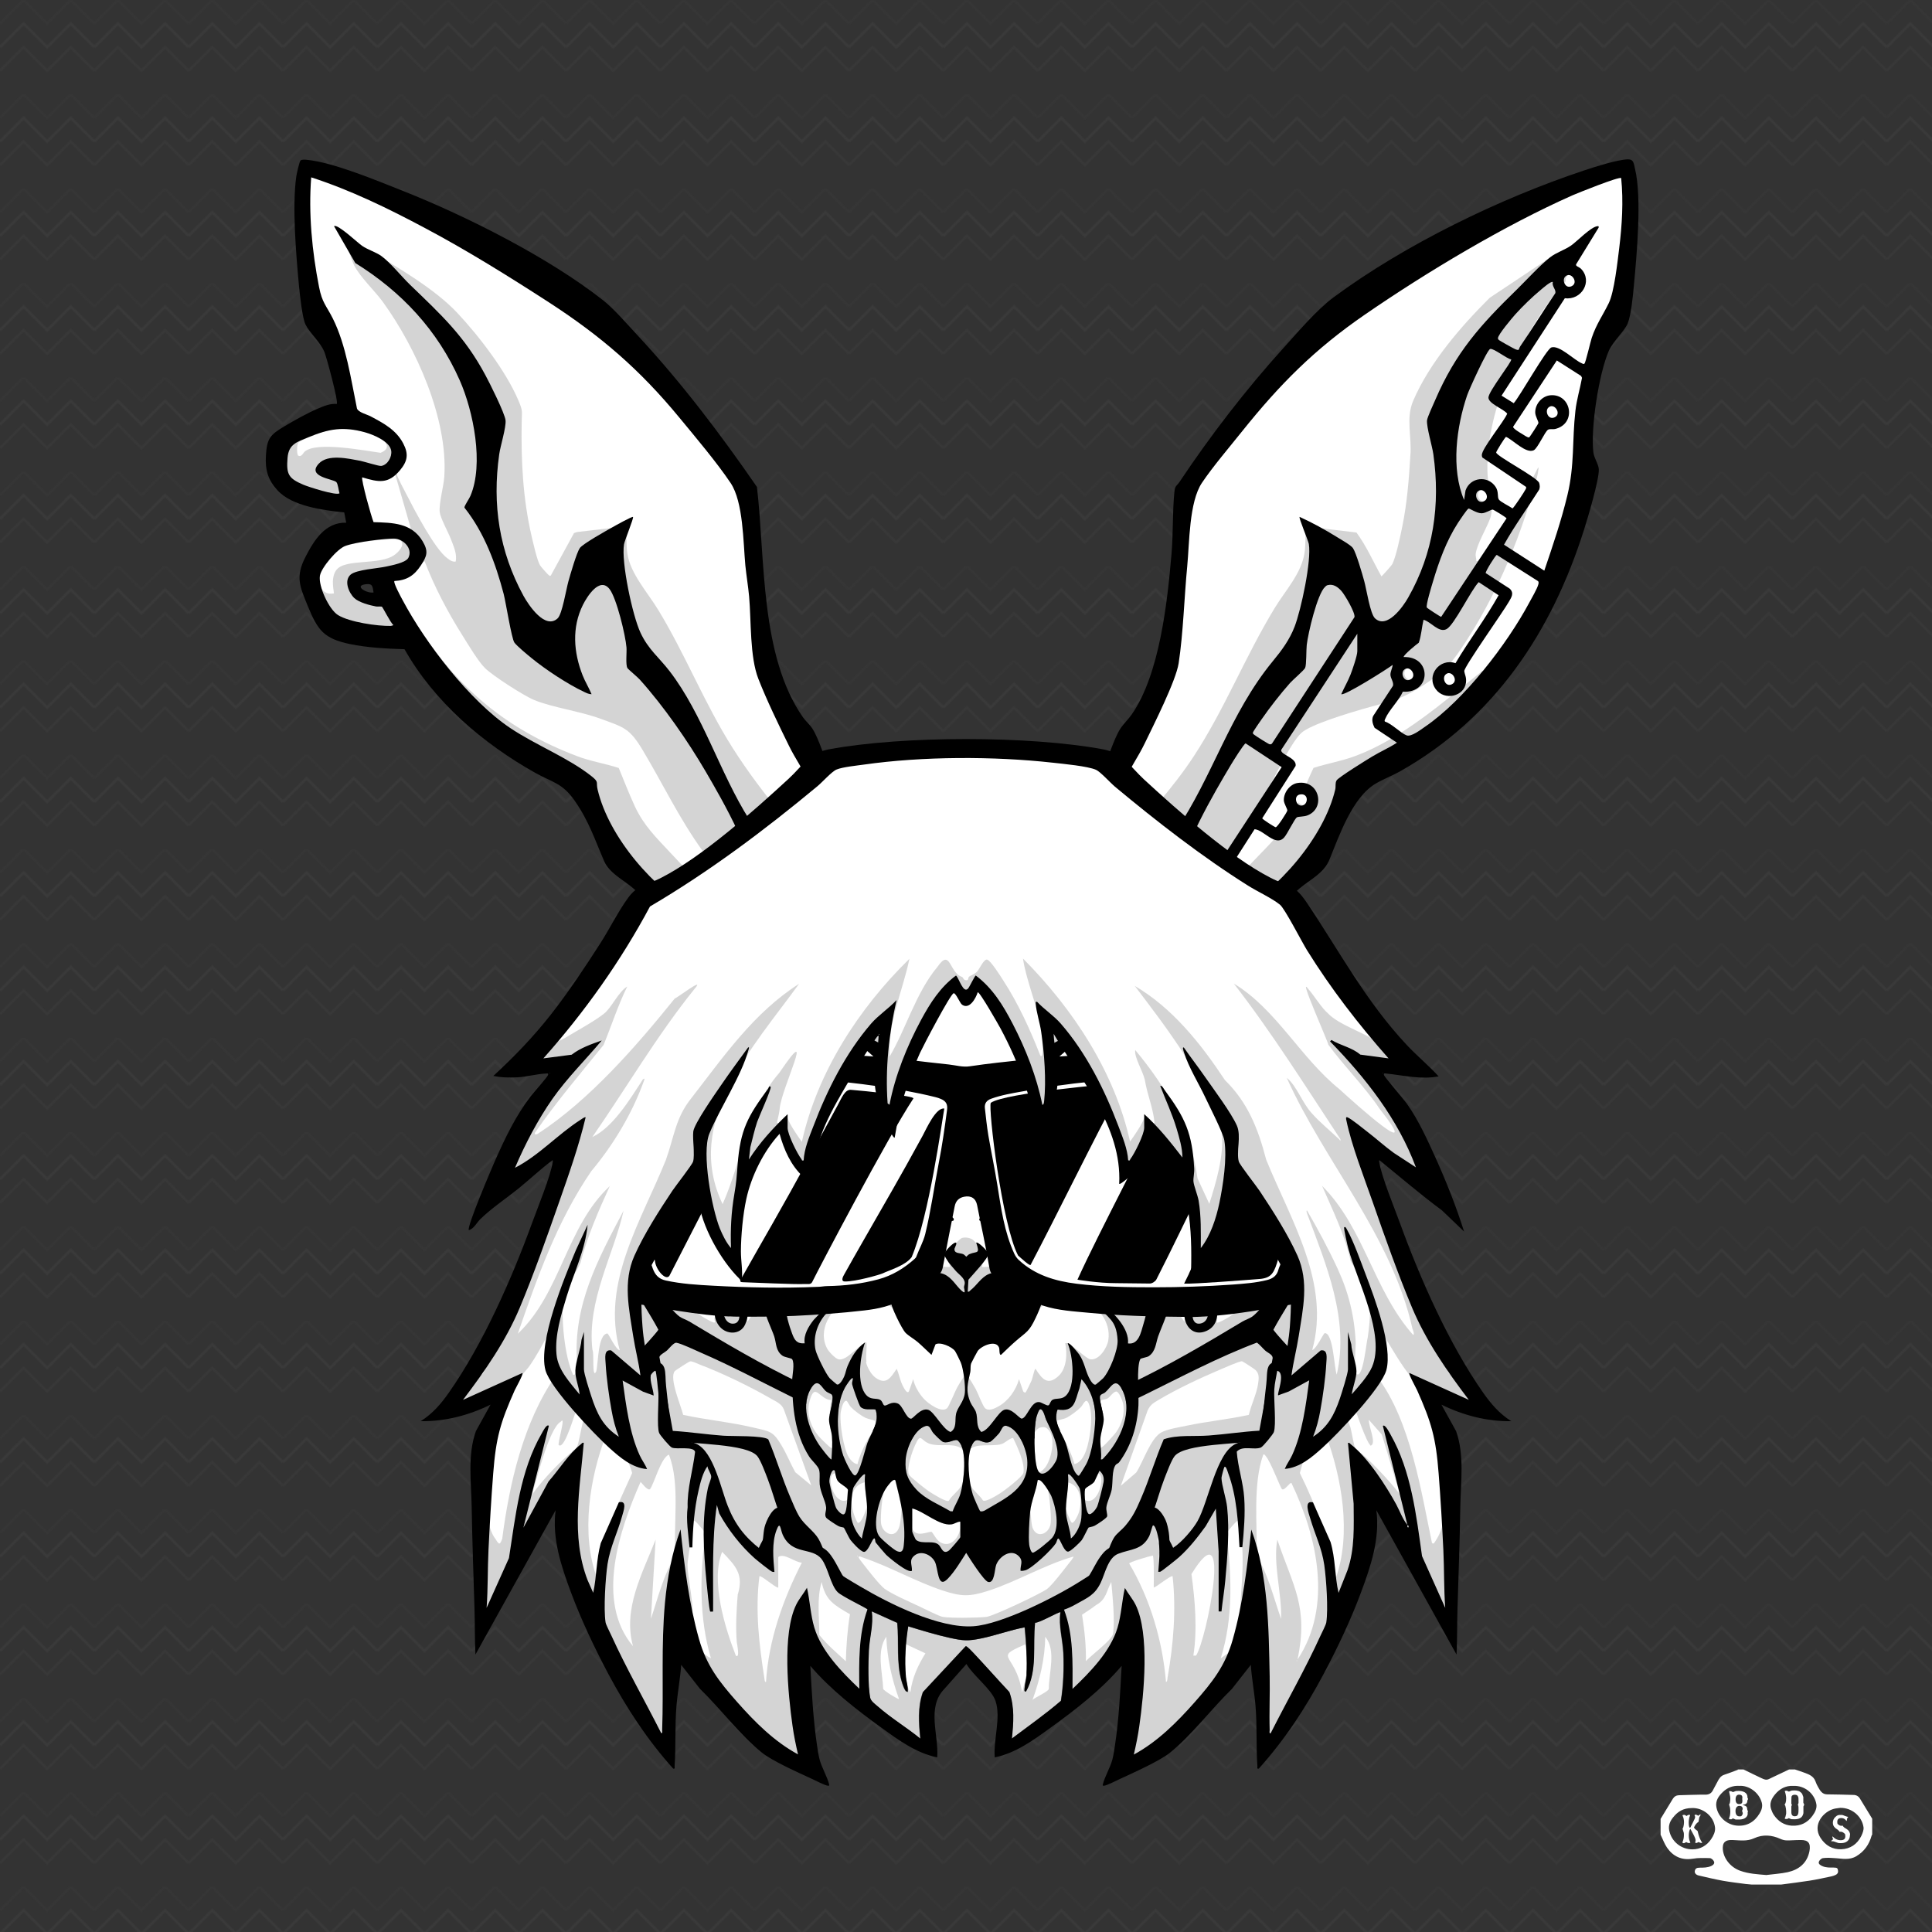 <?xml version="1.0" encoding="UTF-8"?>
<?xml-stylesheet type="text/css" href="../styles/semantic.css" ?>
<svg xmlns="http://www.w3.org/2000/svg" viewBox="0 0 2048 2048">
  <g class="trait-group" data-category="background" id="background-zigzag">
      <defs>
    <pattern id="zigzag-pattern" x="0" y="0" width="100" height="100" patternUnits="userSpaceOnUse">
      <path d="M0,50 l25,-25 l25,25 l25,-25 l25,25" stroke="#444444" stroke-width="3" fill="none" opacity="0.4" style="fill: none"/>
      <path d="M0,75 l25,-25 l25,25 l25,-25 l25,25" stroke="#444444" stroke-width="3" fill="none" opacity="0.3" style="fill: none"/>
      <path d="M0,25 l25,-25 l25,25 l25,-25 l25,25" stroke="#444444" stroke-width="3" fill="none" opacity="0.2" style="fill: none"/>
    </pattern>
  </defs>
  <rect id="color-zigzag-bg" class="color" width="2048" height="2048" fill="#333333"/>
  <rect id="color-zigzag-pattern" class="color" width="2048" height="2048" fill="url(#zigzag-pattern)"/>
    </g><g class="trait-group" data-category="jaw" id="jaw-robo">
      <path id="fill-jaw-robo1" fill="#ffffff" d="M1369.9 1062.1c.4.5 1 11.1 1.4 13.1 11.6 61.7 25.9 123 37.2 184.8 16.2 20.3 35.3 38.1 51.5 58.4l-70.1 149.9-2.3 1.6-31.6-1.9-7.8 59.7-101.2 128.8c-1.6 1.1-2.6-.6-3.6-1.6-11.2-11.1-20.8-28.6-32-40-1.3-1.3-2.6-3.5-4.8-2.9-3.4.9-32.4 51.8-38.3 57.8-25.8 9.8-49.6 24-74.7 35.3-8.9 4-63.2 23-65.1 25.9-.6 1-.4 2.8-.6 2.9-.2.2-3.1-.9-4.4-.9s-3.2 1.3-3.6.9c-.3-.3.7-2.4-2.3-4.2-13.4-8.1-38.6-14-54.4-20.6-28.2-11.8-54.4-28.3-83.3-38.7-6.3-5.8-35.3-57.4-38.7-58.4-2.2-.7-4.5 2.4-5.9 3.9-11.6 12.1-21.3 28.8-33.1 41l-1.9-.9-100.9-128.1c-3.2-19.9-5.4-39.9-7.5-60l-31.6 1.9-2.5-1.4-69.8-149.3c-.3-1.9 4.6-7.3 6.3-9.3 14.5-16.8 30.7-32.1 44.6-49.4 10.6-62 27.2-123.3 37.7-185.3.5-3.2-.7-11.9 2-13.3 104.8-21.7 209.7-42.7 314.5-64.3 7.3-1.5 24.9-7.3 30.5-7.5 4.2 0 24.8 6.2 31.1 7.5 105 21.6 210.1 42.9 315.1 64.4v.2z" class="fill" data-original-prefix="fill"/><path id="shading-jaw-main" fill="#aaaaaa" d="m1369.9 1062.1 28.1 145.4c-4.8-.6-19.2-17.4-22.3-16.4-3.4 1-21.1 37.8-20.7 42.4 12.3 15.8 24.8 31.6 35.4 48.6 3.7 5.9 15.5 24.5 15.6 30.5 0 4.7-10.7 25-13.5 30.5-4.5 8.7-9.8 16.9-14.5 25.5 17.3-8 33.9-18.4 49.3-29.7 4.1-3 10.3-7 13.7-10.3 2.3-2.2 12.4-16.5 13.5-16.5l5.5 6.4-65.1 139.9-6.5 11.5-32.3-1.9-7.8 59.7-101.2 128.8c-1.6 1.1-2.6-.6-3.6-1.6-11.1-11.1-20.8-29.2-31.9-40-.8-.8-1.6-2.1-2.9-1.9-7.3 1.3-32.3 48.3-39.7 55.4-30.9 14.9-60.7 32.4-91.6 47.4-12.8 6.2-33.2 17.2-46.8 18.2-23.7 1.7-37.4-7.3-57.9-17.2-31.4-15.1-61.6-32.8-93-48-8.2-6.6-32.8-54.4-40.3-55.8-2.8-.5-31.3 38.2-35.8 43-1 1.2-2 1.2-3.1 0l-100.9-128.1-7.5-60-31.6 1.9-2.5-1.4-69.8-149.3c-.3-3.1 3.7-7.8 6.8-5.8 1.9 1.2 8.8 11.9 11.5 14.6 2.9 2.9 7.8 6.2 11.2 8.8 4.5 3.4 49.2 33.3 51.3 31.2-7.3-15.4-17.3-29.8-23.8-45.6-1.2-2.9-3.2-6.7-3.2-9.9 0-5.3 10.4-22 13.7-27.4 11-18.2 24.3-34.9 37.4-51.6-4.2-15.2-12-29-20.1-42.3-.9-.5-2 0-2.9.4-6.3 3.4-12.9 13.3-20 16.5l28.1-145.9 45.8-9.7c48.2-55 116.4-93.5 184.8-118.2 72.2-26 130.6-31.5 205-8.5 77.7 24 155.9 65.5 210.3 126.7zM854 1330c-21-6.7-43.3-4.3-64.4-11.1-14-4.5-30.8-14.7-42.9-23.1-18.1-12.6-35.7-28.4-49.2-45.8-10.7 14.6-22.1 30.4-30.7 46.3-4.3 8-11.3 21.1-7.7 30.1l27.1 48.4c6.1 1.6 17.5-4.7 22.8-2.3 1.5.7 2.4 3.5 4.5 3.5s4.4-5.1 7-5.1 3.4 4.4 7 4.1 5.2-6.6 7.2-7c.5 0 8.2 2.7 8.6 2.9 4.7 2.4.3 18-3.2 21.4.3 1.5 14.2 9.3 16.4 9.6 2.9.5.2-2.4 1-4.9s6.5-6.3 8.8-5.9c5.4.9 6.3 10.2 14.7.3 1.9-2.2 0-4.1 4.5-4.6 8.5-1 5 8.4 7 14.1 12.4-17.2 20.2-37.4 32.1-54.9l29.4-16.1Zm507.8 44.8c8.8-17.7 20.1-34.4 28.2-52.3-.4-8.9-2.9-14.5-6.9-22.2-8.9-17.4-21.4-34.4-32.7-50.3-21.1 25.5-52 52.2-82.8 65.2-24.8 10.4-48.4 7.8-73.7 14.8l29.7 16.3c11.6 17.6 19.4 37.7 31.8 54.7.9-1.8 1-13.5 1.5-14s7.3-.2 7.8.2c1 .6 1.6 7.8 6.9 8.7 6.3 1.1 7.7-7.8 15.4-2.8 2.7 1.8 3.1 6 2.8 8.9 1.2 1.4 17.7-8.3 18-9.6.2-1-3.9-5.8-4.6-8.4-2.2-9.5-1.5-13.7 8.4-14.8 5.3-.6 2.8 2.2 5.5 4.5 4.6 4 7.8-2.7 10-2.6 2.7.2 5 4.9 7.2 4.9s3-2.8 4.5-3.5c5.2-2.4 16.6 3.8 22.8 2.3zM1078 1327c-5.5-11.1-10.5-24.8-17.6-34.9-4.2-6.1-10.2-10.5-14.9-16.1-3.4-4-15.2-20.5-18.4-21.6-1.9-.6-4.4-.8-6.3-.2-2.4.7-15.7 18.7-18.7 22.3s-7.4 6.8-10.5 10.5c-9.4 11.2-15.1 26.9-21.5 40h108Zm-353.8 172.8c24.8 5.4 50.2 7.7 75 13.6 17.3 4.1 20.3 3.6 29.6 19.4 5.3 8.9 9.2 18.7 14.2 27.8l17 14-29.2-80.8c-2.4-5.8-8-8-13.1-10.9-22.2-12.9-51.7-27.2-75.7-36.3-2.6-1-8.1-3.8-10.4-3.5-1 0-15.6 9.5-16.3 10.3-6.3 7.6 6.8 37.2 8.9 46.5Zm599.6 0c2.5-10.6 8.2-22.1 9.8-32.7.8-5.7 1.7-10.9-3-15.1-1.1-1-13.2-8.9-14-9-2.5-.3-19.4 7.2-23.2 8.8-20.7 8.8-45.7 20.5-65 32-5.6 3.4-8.8 4.9-11.8 11.2l-28.5 80 16.4-14.1c7.1-10.9 14.9-35.4 25.9-42.1 6.1-3.8 19.9-5.9 27.5-7.5 21.8-4.6 44.2-6.7 66-11.5zM908.5 1649v1c.7-.3.7-.7 0-1m229.5 1c-31 8.8-60.6 26.8-91 36.5-19.3 6.2-28.3 5.9-47.5-.4-28.3-9.3-56.5-25.5-85-35.1-1.2-.4-3.6-1.8-4.5-.5.8 2.1 2.7 4.2 4 6 4.9 6.3 18 23.3 23.5 27.5 7.2 5.5 27.9 14.6 37.1 18.9 5 2.3 20.9 10.5 24.9 11.1 9 1.4 36.3 1 46 0 7-.6 57.7-24.6 64.4-29.6 5.3-3.9 18.2-20.8 23-27 .8-1 5.8-6.8 5-7.5Z" class="outline shading" data-original-prefix="shading" opacity="0.5" style="opacity: 0.5"/><path id="outline-jaw" fill="#000000" d="M670 1105c2 .2 9.2 3.6 9.8 5.7 1 3.3-1.3 18.1-2 22.7-6 41.8-19.7 84.1-28.6 125.4-12.3 18.3-29.3 33.5-43.8 50.2-1.2 1.3-6.5 7.5-6.5 8.5l56 135.5c1.5.4 1.7-.4 2.5-1 7.1-4.9 23.9-23.3 30.5-30.5 1.5-1.6 9.9-11.2 10-12-17.6-32.9-42.5-63.1-49.8-100.8 17.2-28.9 35.3-57.4 56.9-83.2 6.2-7.4 21.8-27.5 32-26.1 4.7.6 8.6 4.8 6.4 9.5-23 21-44.9 44.7-62.7 70.3-3.2 4.6-15.2 22.2-15.6 26.5-.5 5.1 11.8 29.8 15 35.6 7 12.8 29.4 46.8 40.5 54.5 2.8 1.9 7 3.2 10 5 77.7 46.7 153.2 90.1 243.1 109.9 13.1 2.9 37.4 9.1 49.8 9.2 11.3 0 33.7-5.7 45.6-8.2 92.6-19.7 168.3-62.9 248.1-110.9 3.1-1.8 7.2-3.1 10-5 11.1-7.7 33.4-41.8 40.5-54.5 3.2-5.8 15.5-30.5 15-35.6-.4-3.9-10.7-19.3-13.6-23.5-18.3-27-40.8-51.3-64.7-73.3-2.5-9.2 6.9-10.8 13.8-7.8 10.7 4.6 40.4 44.2 48.5 55.5 11.9 16.7 22.3 34.6 33 52.1-7.3 37.7-32.2 67.9-49.8 100.8 0 .8 8.5 10.4 10 12 6.6 7.2 23.4 25.6 30.5 30.5.8.6 1 1.4 2.5 1l55.8-135.3c-15.4-20.6-35.6-37.7-50.1-58.9-8.6-41-22.6-83.1-28.6-124.4-.7-4.8-3.1-20-1.9-23.7.6-2.1 8-5.5 9.8-5.7 4.6-.4 10.8 5.1 11.9 9.6 8.1 44.1 13.6 92.9 27.6 135.4 9.1 27.6 33.8 39.8 52 60 4.9 5.4 6.6 7.2 4.8 14.8-2.1 8.6-9.2 23.2-12.8 32.2-16.7 41-35.5 81.7-54.5 121.5-2.5 2.1-18.6 9-21.4 8.6-4.6-.7-13.3-13.3-18.5-15-3.1 22.3-7.1 44.7-11.8 66.7-29.2 38.3-55.4 79-82.3 118.7-10.2 4.1-22.2 12.3-32.2 15.8-1.5.5-3 1.3-4.6.7l-24.6-43.9c-1.1.5-16.2 15.9-17.3 17.7-6.5 10.1-3.8 21-14.2 29.8-22.9 19.1-72.2 40.2-100.7 51.3-18.6 7.3-34.3 14.2-54.7 14.3-24 .2-49.5-11.4-71.5-20.6-23.2-9.8-67.3-29.4-85.5-45.5-10.3-9.1-7.3-19.2-13.7-29.3-1.1-1.7-16.2-17.1-17.3-17.7L812 1674c-1.6.6-3.1 0-4.6-.7-10.1-3.5-22-11.7-32.2-15.8-26.9-39.8-53.1-80.4-82.3-118.7-4.7-22-8.6-44.4-11.8-66.7-5.2 1.7-14 14.4-18.5 15-2.8.4-18.9-6.5-21.4-8.6-19-39.8-37.8-80.5-54.5-121.5-3.6-8.9-10.8-23.6-12.8-32.2-1.8-7.6 0-9.4 4.8-14.8 13.4-14.9 37.6-30.5 47.2-47.8 7.3-13.1 12.4-41.8 15.8-57.2 4.5-20.4 8.5-41.2 12.2-61.8 1.5-8.5 1.8-19.4 3.7-27.3 1.2-5 7.2-11.3 12.6-10.9zm664.9 411.9 14.2-77.4c-.2-3.8-5.4-5.5-8.1-8-2.9-2.7-5.4-5.9-8.6-8.3-82.7 31.3-155.3 82.7-242.3 103.3-57 13.5-94.2 11-150.2-4.8-69.9-19.7-131-59.2-197.1-87.9-6-2.6-20.1-9.4-25.7-10.4-2.8-.5-7.7 6-10 8.1-2.1 2-7.6 4.5-8.1 7l14.2 78.3c17.8 1.1 35.6 3.8 53.4 5.1 9.3.7 42.4-.4 47.8 3.9 8.5 20 14.6 41 23.2 61 2.8 6.5 6.2 15.2 9.9 21.1 5.4 8.7 15 14.9 20 23.1 5.6 9.2 8.1 23.6 15.5 31.5 5.1 5.5 21.6 15 28.8 19.2 31 18.4 83.7 44.6 119.8 42.2 30.1-1.9 87.2-31 113.4-47.6 5.2-3.3 16.2-9.8 20.1-13.9 7.2-7.5 10.4-24.2 16.1-32.9 2.7-4.1 8-7.8 11.3-11.7 8.3-9.7 11.9-17.5 16.9-29.1 9-20.6 15.3-42.4 24.2-63 14.6-5 32.2-2.8 47.8-4 17.8-1.3 35.6-4.1 53.4-5.1v.3ZM801 1649c5.8-16.3 16.4-30.6 24.8-45.6-4.3-11.7-7.5-23.9-12-35.6-2.2-5.8-7.4-19.7-10.9-24.1-10.8-13.6-69.6-12.5-86.9-16.6-.5 1.7.7 2 1.5 3 13.4 17.3 27.7 33.6 40.3 51.7 15.2 21.9 28.4 45.1 43.2 67.3Zm531-122c-17.3 4.1-76.1 3-86.9 16.6-3.5 4.4-8.6 18.3-10.9 24.1-4.5 11.7-7.7 23.9-12 35.6 8.4 15.1 18.9 29.3 24.8 45.6 14.7-22.2 27.9-45.4 43.2-67.3 12.6-18.1 26.9-34.3 40.3-51.7.8-1 1.9-1.3 1.5-3Z" class="outline" data-original-prefix="outline"/><path id="outline-jaw1" fill="#000000" d="M785.7 1376.3c8.1 7.2 8.5 18.5 4.1 27.9-5.2 10.9-19.3 10.7-26.7 2.3-15.1-17.3 3.6-47 22.7-30.2Zm-12 4.9c-10.7 1.7-7.7 23.9 4.7 21.8 10.2-1.7 4.4-23.3-4.7-21.8" class="outline" data-name="outline-jaw" data-original-prefix="outline"/><path id="outline-jaw2" fill="#000000" d="M1262.3 1376.3c22.7-20.1 40.5 23.7 16.9 34.4-21.7 9.8-31.5-21.5-16.9-34.4m10.4 4.9c-10.5 1.7-12.6 25.9 1.3 21.4 10.1-3.2 8.1-22.9-1.3-21.4" class="outline" data-name="outline-jaw" data-original-prefix="outline"/><path id="outline-jaw3" fill="#000000" d="M723.7 1356.2c15.6-2.8 28.9 19.5 15.8 29.8-10 7.8-24 0-26.8-11.2-1.8-7.1 3.5-17.2 11-18.6m9.1 22.6c6.5-6.5-8.3-22.1-11.4-7.8-1.5 7.3 7.1 12.1 11.4 7.8" class="outline" data-name="outline-jaw" data-original-prefix="outline"/><path id="outline-jaw4" fill="#000000" d="M1317.7 1356.2c14.2-2.9 23 13.6 14.3 25.3-12 16-34.6 4.8-27.5-13.5 1.7-4.3 8.7-10.8 13.2-11.8m-2.5 22.6c4.3 4.3 12.9-.5 11.4-7.8-3-14.3-17.9 1.3-11.4 7.8" class="outline" data-name="outline-jaw" data-original-prefix="outline"/>
    </g><g class="trait-group" data-category="mouth" id="mouth-scrappy">
      <path id="fill-muzzle" fill="#ffffff" d="M1038 1292s-.4 1.7.7 2c10.3 2.8 18 4.3 25.8 13 1.9 2.2 4.9 8.8 6.5 9.5 2.6 1.2 6.6 0 9.5.5 11.4 1.5 21.2 3.7 31.2 9.8 2.1 1.3 9.2 7.8 10.2 7.1.3-.3 0-1.7 0-1.9 2.4-1.8 32.7.6 38 1 5.2 4.2 13.2 5.5 19.2 8.3 13.7 6.4 22.5 16.1 29.9 29.1 8.4 14.6 7.7 17.8 3.1 33.4-2.5 8.5-4.8 21.8-16.3 20.2 1.5-15.5-14.8-32.4-26.5-41-3.2-2.4-11.3-7.2-6 0 10.8 14.7 20.2 14.8 21.5 37.5.6 10.3-8.4 32.9-15.4 40.5-.6.7-7.1 6.3-7.6 6.5-3 1.6-6.9-6.1-7.8-8.2-3.6-7.8-4.7-15.5-9.7-23.3-1.1-1.7-10.8-13.7-12.4-12.1 5.6 13 9 46.2-2.5 56-4.4 3.7-9.4 1.9-13.3 3.7-2.8 1.3-3 5.7-4.8 6.1s-7-3.1-9.4-3.5c-8.9-1.3-13.2 17-18.7 17.5-2.5.2-10.7-11.9-18.4-9.4-7 2.2-15.4 21.2-24.4 23.6-6.3-6-3.4-14-5.8-21.2-1.2-3.5-4.2-6.7-5.8-10.2-5.4-12.7-2.8-19.9-.2-32.2.6-3 0-5.9.9-9.1.2-.7 6.3-12.3 6.9-13.1 3.7-5.4 19.2-12.4 22.7-3.8.9 2.2 0 8.7 2.2 7.7 5.1-4.9 10.2-9.9 15.5-14.5 11.5-10 14.1-9.7 21.2-24.8 1.5-3.3 6.5-14.5 6.6-17.3 0-3.4-9.2-14.7-11.8-17.8-1.4-1.7-9.5-11.5-10.2-11.8-6.4-3.2-28-2.3-34.7.8-7.9 3.6-12.5 12-19 17-1 .8-1.3 1.9-3 1.5l.8-12.7c3.6-4.3 21.7-23.3 21.1-27.5-.4-2.6-11.3-13.4-12.9-11.7 4.4 12.8.7 8.7-7.3 12.2-1.2.5-2.9 2.7-3.2 2.7s-2-2.2-3.2-2.7c-3.4-1.5-9.7-.4-9.3-5.6 0-1.1 4.1-7.6.5-6.6-2.8.8-12 9.9-11.3 13.2 0 .6 4 7 4.8 8 1.5 2 5 5.9 7 8.3 3.2 3.9 9.7 7.6 9.9 13.1 0 1.6-.8 3.1-.8 4.8s2.6 8.1-2.5 3.6c-6.2-5.3-10.2-13.6-18.5-17.5-6.5-3-30.3-4.3-35.7-.2-.8.6-8.8 10.5-10.2 12.2-2.4 3-10.9 13.7-10.8 16.8.2 5.4 11.7 29 15.7 33.2 3 3.2 9.3 6.8 13 9.9 5 4.3 9.7 9.1 14.5 13.5l4.2-11.1c4.9-3.1 17.7 2.6 20.8 7.1 1 1.5 5.1 9.9 6 11.9 2.8 6.4 5.1 25.4 4.4 32.4-1.1 10-7.9 15-9.4 22.6-1.3 6.4 1.1 14.9-5.8 18.9-8.1-2.6-17.3-21.5-23.6-23.5-8.2-2.6-15.9 9.6-18.4 9.4-5.3-.4-8.7-14-13.9-16.1-6.9-2.8-11.5 2.7-14.1 2.1-1.8-.4-2-4.8-4.8-6.1-4.5-2-9.6.3-14.3-4.7-10.9-11.5-6.5-42.2-1.5-56.1-9.1 6.7-14.1 14.8-18.5 25-1.6 3.6-2 7.5-3.7 11.3-1 2.1-4.9 9.8-7.8 8.2-.4-.2-6.9-5.9-7.5-6.5-3.9-4.3-13.8-24.4-15-30-2.8-12.9 1.4-26.5 9.5-36.5 4.1-5.1 11.3-9 13-15.5-2.4-2.4-22.3 17.4-24.4 20.1-5.4 6.8-11 15.9-9.6 24.9-8.3.5-10.7-3.3-13.3-10.2-2.7-7.1-7.8-22.8-6.2-29.8 3.7-16.2 21.4-35.8 36.3-42.7 6.2-2.9 13.9-4.1 19.2-8.3 12.5-.8 24.5-2.3 37-1 0 0 .7 2.1.5 3 9.5-8.2 20.6-14.8 33.1-16.9 4.7-.8 14.8-.4 18.1-1.8 1.6-.7 5.2-7.7 7.2-9.9 8-8.4 15.2-9.7 25.4-12.5 1.1-.3.6-1.9.7-2 1.1-.7 25.9-.7 27 0v.2Z" class="fill" data-original-prefix="fill"/><path id="fill-teeth14" fill="#ffffff" d="M1039.1 1601.9c-.8-.5-7.2-15.4-7.9-17.6-4.2-13.6-7-37.9-1.5-51.1 5.8-13.9 10.8-1 20-5 1.9-.8 7.6-6.8 9.2-8.8 2.6-3 3.6-9.1 8-8 12.8 3.1 21.1 24.2 22 36.1 2.3 30.4-23.4 40.7-45.2 53.7-1.2.5-3.6 1.3-4.6.6Z" class="fill" data-original-prefix="fill"/><path id="fill-teeth13" fill="#ffffff" d="M1015.7 1527.3c10.2 8.9 6 44.1 2.3 56.2-1.9 6.4-6 12-8.1 18.3h-2.3c-12.1-7.1-26.3-12.4-36.1-22.9-9.1-9.8-12.3-17.9-11.5-31.5.8-11.8 9-32.3 21.2-35.9 4.8-1.4 5.7 4.5 8.2 7.4 1.8 2.1 8.3 8.8 10.5 9.5 6 1.9 12.5-4.1 15.8-1.3z" class="fill" data-original-prefix="fill"/><path id="fill-teeth12" fill="#ffffff" d="M904 1461c0 2.2-1.1 3.8-.8 6.2s7.4 22.5 8.8 24c3.7 4.1 11.1 2.3 15.9 2.9 4.9 13.5-4.3 23.9-8.6 35.6-2 5.3-8.4 33.1-12.8 34.3-3.3.8-11.7-18-12.8-21.2-6.8-20.9-8.8-51.8 1.8-71.7.6-1.2 7.1-11.6 8.4-10.1Z" class="fill" data-original-prefix="fill"/><path id="fill-teeth11" fill="#ffffff" d="M1144 1564c-1 .7-1.8-.4-2.4-1.1-5.8-5.8-8.7-24.8-11.8-33.2-4.3-11.7-13.8-21.9-8.6-35.6 18.6 2.9 18.2-8.8 23.1-22.4l2.2-9.8c10.2 11.1 15.2 27.6 14.6 42.5-.5 13.7-3.2 35.3-9.5 47.5-.8 1.5-6.9 11.6-7.5 12Z" class="fill" data-original-prefix="fill"/><path id="fill-teeth10" fill="#ffffff" d="M949 1569c5.5 22.1 11.4 45.4 9 68.5-.5 5-1.3 9.2-7 6.9-3.4-1.3-17.5-13.4-19.5-16.5-7.4-11.8.3-39.7 8-50.8 1.2-1.7 7-10.1 9.4-8.1Z" class="fill" data-original-prefix="fill"/><path id="fill-teeth9" fill="#ffffff" d="M1100 1569c3.4-2.9 13.3 14.1 14.5 17 4.8 11.7 9.3 33.5 1 44-2.1 2.7-18.5 16.5-20.9 15.9-1.9-.4-3.4-6.5-3.6-8.4-1-8.7 0-26 1-35 1.1-10.9 6.5-22.5 8-33.5" class="fill" data-original-prefix="fill"/><path id="fill-teeth8" fill="#ffffff" d="M1167 1547c.9-6.7-1-15-.6-21.3.3-6.3 3.7-14.6 3.6-21.2 0-5.7-4.8-19.5-4-24 .5-2.9 3.5-2.8 5.5-4.5 6.2-5.3 10.4-15.8 16.9-4.9 14.2 23.5-1 56.5-18.4 74.4-.9 1-1.3 1.9-3 1.5" class="fill" data-original-prefix="fill"/><path id="fill-teeth7" fill="#ffffff" d="M881.7 1478.3c3.3 2.9-2.8 21-2.8 26.2s2.6 12.6 3.1 18c.7 8 0 16.5-.5 24.5-1.8 0-11.7-13.3-13.3-15.7-11.2-16.8-20.3-43.7-7-61.7 6.2-8.4 9.7.9 14 4.7 2 1.9 5.7 3 6.6 3.9Z" class="fill" data-original-prefix="fill"/><path id="fill-teeth6" fill="#ffffff" d="M1018 1613v16.5c0 .9-10.8 13.2-11.9 14.1-6.3 4.8-8-2.6-10.6-5.5-5.5-6-17.9-.4-24.4-5.6-.9-.7-4.1-8.3-4.1-8.9v-24.5c12.3 3 28.7 18.5 41.4 16.9 3.5-.4 6.1-3 9.6-2.9Z" class="fill" data-original-prefix="fill"/><path id="fill-teeth5" fill="#ffffff" d="M1102.5 1494c3.3-.8 5.3 8.5 6.3 10.7 5 10.5 15.3 30.3 11.4 42.1-2.2 6.7-15.6 23.4-20.4 11-4-10.4-4.1-44.7-1.1-55.5.4-1.6 2.4-7.9 3.8-8.2Z" class="fill" data-original-prefix="fill"/><path id="fill-teeth4" fill="#ffffff" d="M917 1563c-1.6 13.5 2.8 27.4 2 40.5-.5 8.8-4.2 18.6-5.5 27.5-5.8-5.6-10.5-15.7-11.4-23.6-.6-5.2.7-25.8 2.4-30.3.6-1.6 10.5-16.2 12.4-14.1Z" class="fill" data-original-prefix="fill"/><path id="fill-teeth3" fill="#ffffff" d="M1135 1631c-.4-8.9-4.4-17.8-5.1-26.5-1-13.6 3.6-27.7 2-41.5 2.2-2.4 11.9 13 12.5 15 2 6.8 2.7 27.3 1.2 34.3-1.3 6.3-5.5 14.8-10.8 18.7z" class="fill" data-original-prefix="fill"/><path id="fill-teeth2" fill="#ffffff" d="M1154.1 1604.9c-3.4-2-5.1-22.3-3.9-26.2.8-2.6 8.9-5.2 10.2-8.8l5.1-10.9c3.8 3.4 5.1 7.2 4.3 12.2-.7 4.5-5.2 22.3-6.9 26.2-.9 2.2-6.1 9-8.8 7.5" class="fill" data-original-prefix="fill"/><path id="fill-teeth1" fill="#ffffff" d="M885 1559c.4.4.7 7.1 3 10.5 2.7 3.9 10.5 6.9 11 10-.8 4.7-.7 23-4 25.4-2.5 1.8-7.7-4.5-8.7-6.7-1.6-3.6-6.3-22.5-7-27-.6-3.9 2.5-15.6 5.8-12.3Z" class="fill" data-original-prefix="fill"/><path id="shading-mouth2" fill="#aaaaaa" d="M918 1443.5c.8 5.3 5.6 13.8 10.1 16.9 11.5 8.3 16.2-.3 22.4-9.4 2.5 5.4 3.4 11.5 6 17 1.4 2.8 5.7 12 7.5 5.5l4-11.5c1.6 7.5 6.3 15.4 11.5 21 4.3 4.7 18.8 15.4 24.6 9.6 2-2.1 8.3-17.9 10.8-22.2 1.2-2.2 7.8-13.8 9.7-13.3 1 .2 8.5 13.2 9.7 15.3 2.4 4.5 7.3 17.7 9.8 20.2 3.8 3.8 10.5.4 14.4-1.8 10.5-5.9 18.5-17.2 21.7-28.8l4.2 12.3c.3 1.2 1.9 2.4 2.8 1.7.6-.4 5.8-11.3 6.5-13 .8-2 2.8-12 4-12 6.8 10.7 12.9 18.4 24.5 7.5 8.6-8 9.3-23.8 7-34.5 3.5-3.1 21.1 16.1 26.6 16.9 9.1 1.4 17.6-11.8 19-19.9 3.5-20.5-12.9-39.2-30.9-46.2l-12.7-4.8c15.4 0 28.2 2.9 41.1 11.4 4.8 3.1 12.2 10.9 17.6 11.4 6.2.6 10.1-4.1 10-10-.4-19.3-25.8-38.1-39.7-48.8 15.4 2.4 34.6 11.8 45 23.5 7.8 8.8 19.1 25.1 19.1 37s-6.4 28.5-9.2 32.8c-3.3 5.3-11.7 5.4-13.4 10.6-.9 8.1-2.1 16.4-2.5 24.5-1.5 29 1.4 45.2-10.8 73.2-3.6 8.2-12.7 20.4-14.9 27.1-4.2 12.8-.7 26.4-9.1 38.9-3.2 4.8-8.4 6.7-11.2 10.8-1.7 2.5-2.4 6.1-4.2 8.8-4.5 6.7-14.6 23-21.6 8.9-1.6-3.3-1.3-12.9-6.7-6.2-1.4 1.7-1.9 4.4-3.5 6.5-3.7 4.7-17.7 19.6-23.5 19.5-2.2 0-4.5-4.1-6.6-5.4-7.9-5-21.1-6.3-29.2-1.4-7.3 4.4-9.5 13.6-18.1 6.8s-6.4-10.8-20.1-9c-5.6.7-11.4 12.6-16.9 12.1-2.8-.2-11.4-11.1-18.5-12.6-6.3-1.3-17.5.7-23 4.2-2.6 1.7-4.1 5.6-7.5 5.4-5.7-.3-19.8-15.8-23.6-20.5-1.2-1.5-4.4-10.6-7.1-6.9-2.5 3.4-.6 9.9-7.2 12.7-7 3-14.9-11.2-18.1-16.4-1.2-1.8-1.2-4.3-2.6-6.4-2-3-6.8-5.4-9.5-8.5-10.4-11.9-6.7-27.7-10.7-41.3-.8-2.6-5.6-8.5-7.3-11.7-18.4-35.7-16.4-45.6-18.4-84.6-.4-7.7-.6-20.7-2.2-27.8-1.5-6.2-11.1-6.1-14.2-11.8-3.4-6.1-9.3-29.6-8.6-36.4 1.2-10.3 16.2-31.2 24-38 10.5-9.2 26.2-16.5 40-18.5l-21.5 17c-7.2 6.4-26.8 32-14.8 39.9 9 5.9 16.7-4.5 23.7-9.1 12.7-8.4 25.3-11.8 40.7-11.8l-17.3 7.2c-18 9.4-33.1 32.7-22.1 52.8 1.7 3.1 8.6 10.4 12 11.1 9.1 1.7 20.7-15.4 29.5-18 .6 6.4-.9 14.3 0 20.5zm-37.1 40.6c-12.3-.5-17.1-20.2-22.8 1.5-3.4 13 1.2 26.4 9.4 36.5 1.5 1.8 12.7 13.1 13.9 12.9.8 0 2.5-2.3 2.8-3.2 2.9-7.1-3.2-12.2-4.2-19.2-1.5-9.8 0-18.7.9-28.4Zm301.8-8.9c-3.2.8-6.3 6-8.8 7.3-2.1 1.1-7.2 1-7.8 3.2-.5 1.7 3 10.8 2.9 14.8 0 3-1.5 13.9-2.2 16.8-.9 3.6-3.9 5.7-3.9 10.2s1.4 7.1 3.7 7.4c1.9.3 15-14.4 16.8-17 5.7-8.5 9-18.8 7.3-29.2-.5-3-4.4-14.5-8-13.6Zm-284.8 10c-4-2.3-6.5 9.9-6.8 12.5-1.2 10.5 3 38 8.7 47.1 1.9 3 5.4 6.9 9.2 7.3 3.7-15.6 12.6-29.2 21-42.5-2.3-.4-1.7-2.9-2.7-3.5-1.5-.9-7-1.9-9.7-3.1-4.7-2.2-12-7.7-15.6-11.4-1.2-1.2-3.8-6.2-4.2-6.3ZM1139 1552c8.3-2 11.9-12.2 13.9-19.6 3.1-12.1 6.1-33.4 1.1-44.8-3-6.9-5.8 1.7-8.3 4.1-3.9 3.8-11 9.3-16 11.6-2.5 1.1-7.8 1.8-9.1 2.7-.7.5-.5 1.8-1 2.7-.3.4-1.7.4-1.6.9 0 1 7.9 12.3 9.2 14.8 4.8 8.8 9.1 18 11.8 27.7Zm-197.7 5.7c8.1 8.1 9.5 0 10.5-7.3.8-5.6 2.7-20.6 1.7-25.4-3.6-17.2-21.3-15.9-21.6 3.6 0 6.8 4.6 24.3 9.4 29.2Zm161.5-44.5c-5 1.3-8.5 9.3-8.8 14.2-.2 4 2.4 28.5 3.8 31.3 2.5 5 7.5 0 9.8-2.7 6.8-8.3 11.6-30.7 4.5-39.5-2.7-3.3-4.8-4.4-9.2-3.3zM1023 1544c-.7-.7-.8-7-5.1-9.4-8.9-5-21.8-.8-32-4-10.4-3.3-9.4-13.1-16.1 1.8-2.9 6.4-9.1 24.4-6.3 30.7 1.1 2.4 17.8 15.6 21.2 17.8s18.2 11.7 21.1 10c3.1-5.6 9.3-9.5 12.6-14.9 1.8-2.8 4.1-11.5 4.6-11.9 1.6-1.7 1.7.5 2.1 1.4 1.6 3.6 2.1 6.8 4.5 10.5 3.3 5.2 9.2 9.3 12.4 14.6 3.1 1.9 15.5-5.9 18.9-8.1 4.5-2.9 22.9-17 23.9-21.1 2.2-9.7-6.6-28.3-10.9-37.2-4.9 1-7.8 5.2-12.7 6.7-9.2 2.8-28.2-1.6-33.7 6.3-.9 1.2-2.6 8.9-4.5 7zm-136 18c-.7-.6-3.5 0-4.5.9-6 6.2 2.4 31.6 14.6 27.6 4-1.3 3.8-9.4 2.8-12.9-1.1-3.9-7.2-4.1-9.8-7.2-2.1-2.5-2.7-8.2-3-8.5Zm274.1 0c-.3.3-.9 6-3 8.5-2.6 3.1-8.7 3.3-9.8 7.2-1 3.4-1.2 11.6 2.8 12.9 13.4 4.4 20.2-24.5 14.1-28.1-.9-.5-3.5-.9-4-.4Zm-216.4 7.2c-1.5.4-5.1 4.6-6 6.1-3.4 5.6-5.6 32.3-4.8 39.3 1.3 10.9 15.2 18 19.5 3.5 1.7-5.6 2.6-21.4 2.5-27.6 0-1.1-5.8-19.7-6.5-20.5-1.2-1.4-3.2-1.3-4.8-.8Zm153.3-.1c.2 6.6-5.4 14.7-6 20.6-.5 4.5 1 25.3 2.4 29.4 4.2 12.1 16.9 7.3 19.1-2.9 1.1-5.2 0-16.8-.6-22.6-1-9.7-1.7-25.5-14.9-24.5m-180 1.9c-20.5 3.8-17 28.7-9 43 4 2.9 10.4-17 10.7-19.8.9-7.5-2.9-15.5-1.8-23.2Zm218 43c2.5 1.8 7.2-9.1 7.7-10.8 3.9-12.8 1.6-30.1-13.7-32.2.5 7.4-2.8 16.2-1.9 23.4.3 2.7 6.4 18.5 7.9 19.6m-148.2 10.2c1.4.8 4.8 8.6 9.5 11 11.1 5.8 20.2-6.4 20.7-16.7.8-13.7-7.2-7.7-16.5-8.6-8.4-.8-15-4.8-21.8-9.2-5.5-3.5-13.6-14.6-14.7-1.4-.5 5.1 1.4 7.5 1.8 11.2s-2 5.9.5 10.7c4.8 9.3 18 1.3 20.7 2.8zm93.1-31.1c-2.1-1.5-19.7 12.7-23.9 14.4-2.3 1-7.9 2.3-10.5 2.5-10.5.9-18.8-5.4-16.4 11.4 1 7.3 7.9 15.8 16 15.1 9.4-.8 11.9-11.6 14.6-12.4 4-1.3 12.3 5.7 18.9-1.1 4.3-4.4 1.3-8.4 1.5-12.5 0-2.3 1.9-4.8 2-8.1 0-1.9-.8-8.5-2.2-9.4Z" class="outline shading" data-original-prefix="shading" opacity="0.5" style="opacity: 0.5"/><path id="shading-mouth1" fill="#aaaaaa" d="M1041 1343c6.1.5 12.7-1 17.5-5 1.5-1.3.9-3.7 2.8-2.9 10.1 7.9 37.9 17.4 43.8 28.2 3.6 6.5 4.6 17.5-1.8 22.6-5.6 4.5-20.8 10.8-28 15-4.9 2.8-9.7 6.6-14.7 9.3-7.4 4.1-25.5 14.5-32.6 16.4-2.9.8-5.2.8-8.1 0-14.5-3.8-42.2-22.5-56.3-30.7-6.2-3.6-21.2-9.1-23.2-15.8-5.5-18.4 15.7-28.3 28.7-35.4 2.3-1.2 15.5-8.6 16.5-8.7 2.9-.3 4.2 2.9 6.7 4.2 4.2 2.3 10 3.2 14.7 2.8-.3-5.1-3.3-11.3-1.8-16.3.5-1.6 12.5-13.9 14.5-14.4 3.9-1 8.2-.3 11.6 1.9 1 .7 10.8 11.1 11.2 11.8 2.1 5-1.2 11.8-1.5 17" class="outline shading" data-original-prefix="shading" opacity="0.5" style="opacity: 0.5"/><path id="outline-mouth3" fill="#000000" d="M889 1333c-5.3 4.2-13 5.4-19.2 8.3-14.9 6.9-32.6 26.5-36.3 42.7-1.6 7 3.5 22.7 6.2 29.8 2.6 6.9 5 10.8 13.3 10.2-1.4-9 4.2-18.1 9.6-24.9 2.1-2.6 22-22.5 24.4-20.1-1.7 6.5-8.8 10.4-13 15.5-8.1 10-12.3 23.6-9.5 36.5 1.2 5.6 11.1 25.8 15 30 .6.7 7.1 6.3 7.5 6.5 3 1.5 6.9-6.1 7.8-8.2 1.7-3.8 2.1-7.7 3.7-11.3 4.4-10.2 9.4-18.4 18.5-25-5.1 13.9-9.5 44.6 1.5 56.1 4.8 5 9.9 2.7 14.3 4.7 2.8 1.3 3 5.7 4.8 6.1 2.6.6 7.2-4.9 14.1-2.1 5.2 2.1 8.6 15.6 13.9 16.1 2.5.2 10.2-12 18.4-9.4 6.3 2 15.5 20.8 23.6 23.5 6.9-4 4.5-12.6 5.8-18.9 1.5-7.6 8.3-12.6 9.4-22.6.8-7-1.6-26-4.4-32.4-.9-2.1-5-10.5-6-11.9-3.1-4.5-15.9-10.2-20.8-7.1l-4.2 11.1c-4.8-4.4-9.5-9.2-14.5-13.5-3.7-3.2-10-6.8-13-9.9-4-4.2-15.5-27.8-15.7-33.2 0-3.1 8.4-13.8 10.8-16.8 1.4-1.8 9.5-11.6 10.2-12.2 5.4-4.1 29.2-2.8 35.7.2 8.4 3.8 12.4 12.1 18.5 17.5 5.2 4.5 2.5-1.7 2.5-3.6s.9-3.2.8-4.8c-.2-5.4-6.7-9.2-9.9-13.1-2-2.4-5.5-6.3-7-8.3-.8-1-4.7-7.3-4.8-8-.7-3.3 8.6-12.4 11.3-13.2 3.6-1-.5 5.5-.5 6.6-.4 5.2 5.9 4.1 9.3 5.6 1.2.5 3 2.7 3.2 2.7s2-2.2 3.2-2.7c8-3.5 11.7.6 7.3-12.2 1.6-1.7 12.5 9.1 12.9 11.7.6 4.2-17.5 23.2-21.1 27.5l-.8 12.7c1.7.4 2-.7 3-1.5 6.5-5 11.1-13.4 19-17 6.8-3.1 28.3-4.1 34.7-.8.7.3 8.8 10.1 10.2 11.8 2.6 3.1 11.9 14.4 11.8 17.8 0 2.8-5 14.1-6.6 17.3-7.1 15.2-9.7 14.8-21.2 24.8-5.3 4.6-10.4 9.6-15.5 14.5-2.2.9-1.4-5.6-2.2-7.7-3.4-8.6-19-1.6-22.7 3.8-.6.8-6.7 12.4-6.9 13.1-1 3.2-.3 6.1-.9 9.1-2.6 12.3-5.2 19.6.2 32.2 1.5 3.5 4.6 6.8 5.8 10.2 2.5 7.2-.5 15.2 5.8 21.2 9-2.3 17.4-21.3 24.4-23.6 7.7-2.4 15.9 9.6 18.4 9.4 5.6-.5 9.8-18.8 18.7-17.5 2.3.3 7.6 3.9 9.4 3.5s2-4.8 4.8-6.1c3.9-1.8 8.9 0 13.3-3.7 11.5-9.9 8.1-43 2.5-56 1.6-1.7 11.3 10.4 12.4 12.1 5.1 7.8 6.1 15.5 9.7 23.3 1 2.1 4.8 9.8 7.8 8.2.4-.2 6.9-5.8 7.6-6.5 7-7.6 16-30.2 15.4-40.5-1.3-22.7-10.7-22.7-21.5-37.5-5.3-7.2 2.8-2.4 6 0 11.8 8.6 28 25.5 26.5 41 11.4 1.6 13.7-11.7 16.3-20.2 4.6-15.6 5.3-18.8-3.1-33.4-7.4-13-16.3-22.7-29.9-29.1-6-2.8-14.1-4.1-19.2-8.3 9.3.7 19.7 2.8 29.2 5.3 7.4 1.9 14.4 3.9 20.7 8.3 3.2 9.3 27.6 34.6 28 42 .2 3.7-8.2 22.5-10 27.9-2.5 7.2-2.6 16-10 21-1.9 1.3-8.4 2-9 3.2-4.1 7.9-1.4 38-1.9 48.8-1.1 21.6-7.6 43.1-20.5 60.5-.9 1.2-2.6 1.5-3.6 2.7-4.3 5.6-2.8 18.6-4.3 26.5-1.2 6-5 13.1-5.6 18.4-.4 3.5 1.3 7.7.8 9.7s-10.7 8.6-13.2 9.9c-2.2 1.2-5.7 1.5-6.5 2-.6.4-5.4 10.9-7.2 13.3-2.1 2.7-11.1 11.3-14 12.1-4.1 1.2-7.9-10.3-9.9-13s-2.3 2.3-3.6 4.3c-4.3 6.7-25.1 26.6-32.4 28.6-1.7.5-3.3.7-5 .5-.4-5.9 3.2-9.9-1.5-15.1-8.2-9-20.9-.3-24.3 8.8-1.8 4.9-1.6 20-8.6 18.1-4.6-1.3-20-25.6-23.2-30.8-5.7 8.9-12.2 19.9-19.5 27.4-11.2 11.7-9.9-11-13.8-18.2-3.8-7.1-14-12-21.1-6.7-6.7 5-2.9 9.6-3.1 16.4-3.5 3.5-24.3-13.8-27.5-17-1.3-1.3-10.5-12.2-11-13-.7-1.4-.2-6.3-2.6-3.3-2.1 2.7-6.2 14.3-10.2 13.3s-12-10.2-13.7-12.4c-2.1-2.7-6.6-12.8-7.2-13.2-.8-.5-3.8-.6-5.8-1.7-2.3-1.2-11.9-7.4-13-9-2.1-3.2.4-6.9 0-11-.7-6.8-5.9-15.3-6.8-24.2-.5-5 .6-10.7-.6-15.4-1-4-8-10-10.7-14.3-15.3-24.4-17.6-52.1-17.9-80.2 0-5.4 3-18.2 0-22.8-.8-1.2-7.8-1.9-10.4-3.8-7.2-5.3-6.2-13-8.6-20.4-1.9-6-10.7-24.3-9.8-28.7.5-2.7 4.3-7.5 6-10.1 7-10.8 15.7-20.6 22.5-31.5 5.9-4.3 13.2-6 20.1-7.9 9.7-2.6 19.8-4.7 29.2-5.3h.2Zm15 128c-1.4-1.5-7.8 8.9-8.4 10.1-10.6 19.9-8.6 50.8-1.8 71.7 1.1 3.3 9.4 22.1 12.8 21.2 4.4-1.1 10.8-28.9 12.8-34.3 4.3-11.7 13.6-22.1 8.6-35.6-4.8-.6-12.2 1.2-15.9-2.9-1.4-1.5-8.5-21.7-8.8-24s.8-4 .8-6.2Zm240 103c.6-.4 6.8-10.5 7.5-12 6.3-12.1 9-33.7 9.5-47.5.6-14.9-4.3-31.4-14.6-42.5l-2.2 9.8c-4.9 13.6-4.6 25.2-23.1 22.4-5.2 13.7 4.3 23.9 8.6 35.6 3.1 8.4 6 27.5 11.8 33.2.7.7 1.4 1.8 2.4 1.1Zm-262.3-85.7c-1-.9-4.6-2-6.6-3.9-4.2-3.9-7.8-13.1-14-4.7-13.3 17.9-4.1 44.9 7 61.7 1.6 2.4 11.5 15.7 13.3 15.7.5-8 1.2-16.5.5-24.5-.4-5.4-3.1-12.3-3.1-18s6-23.3 2.8-26.2ZM1167 1547c1.7.4 2-.5 3-1.5 17.4-17.9 32.6-50.9 18.4-74.4-6.5-10.8-10.8-.4-16.9 4.9-2 1.7-5 1.6-5.5 4.5-.8 4.5 4 18.3 4 24s-3.3 14.8-3.6 21.2c-.3 6.3 1.6 14.6.6 21.3m-64.5-53c-1.4.3-3.3 6.6-3.8 8.2-3 10.7-2.9 45.1 1.1 55.5 4.8 12.4 18.2-4.3 20.4-11 3.9-11.7-6.4-31.5-11.4-42.1-1-2.2-3-11.4-6.3-10.7Zm-86.8 33.3c-3.2-2.8-9.7 3.2-15.8 1.3-2.1-.7-8.7-7.5-10.5-9.5-2.6-2.9-3.4-8.8-8.2-7.4-12.2 3.5-20.5 24.1-21.2 35.9-.9 13.6 2.4 21.7 11.5 31.5 9.8 10.4 24 15.7 36.1 23h2.3c2.1-6.4 6.2-12 8.1-18.4 3.7-12.2 7.9-47.3-2.3-56.2zm23.4 74.6c1.1.7 3.4 0 4.6-.6 21.8-13.1 47.5-23.3 45.2-53.7-.9-11.9-9.2-33-22-36.1-4.4-1.1-5.5 5-8 8-1.7 1.9-7.3 7.9-9.2 8.8-9.2 4-14.3-9-20 5-5.4 13.2-2.6 37.5 1.5 51.1.7 2.2 7.1 17.1 7.9 17.6ZM885 1559c-3.2-3.3-6.4 8.4-5.8 12.3.7 4.5 5.4 23.4 7 27 1 2.2 6.2 8.5 8.7 6.7 3.4-2.4 3.2-20.7 4-25.4-.5-3.1-8.3-6.1-11-10-2.3-3.5-2.6-10.1-3-10.5Zm269.1 45.9c2.7 1.5 7.8-5.3 8.8-7.5 1.7-3.8 6.1-21.6 6.9-26.2.8-5-.5-8.8-4.3-12.2l-5.1 10.9c-1.4 3.6-9.4 6.1-10.2 8.8-1.2 3.9.5 24.2 3.9 26.2M917 1563c-1.9-2.2-11.8 12.5-12.4 14.1-1.7 4.6-3 25.2-2.4 30.3.9 7.9 5.6 18 11.4 23.6 1.4-8.8 5-18.6 5.5-27.5.8-13.1-3.7-27.1-2-40.5Zm218 68c5.3-3.9 9.4-12.4 10.8-18.7 1.5-7 .8-27.4-1.2-34.3-.6-1.9-10.4-17.4-12.5-15 1.5 13.8-3.1 28-2 41.5.7 8.7 4.6 17.6 5.1 26.5zm-186-62c-2.4-2-8.2 6.4-9.4 8.1-7.7 11.1-15.4 39-8 50.8 2 3.2 16 15.2 19.5 16.5 5.6 2.2 6.5-1.9 7-6.9 2.4-23.1-3.5-46.4-9-68.5Zm151 0c-1.5 11-6.9 22.6-8 33.5-.9 9-2 26.3-1 35 .2 1.9 1.7 8 3.6 8.4 2.4.6 18.8-13.3 20.9-15.9 8.3-10.5 3.8-32.3-1-44-1.2-2.9-11-19.9-14.5-17m-82 44c-3.5 0-6.1 2.5-9.6 2.9-12.7 1.6-29.1-13.9-41.4-16.9v24.5c0 .6 3.2 8.2 4.1 8.9 6.5 5.2 18.9-.4 24.4 5.6 2.6 2.9 4.3 10.3 10.6 5.5 1.1-.8 11.9-13.1 11.9-14.1v-16.5Z" class="outline" data-original-prefix="outline"/><path id="outline-mouth2" fill="#000000" d="M1122 1332c-.2 0 .2 1.6 0 1.9-1 .8-8.1-5.8-10.2-7.1-10-6.1-19.8-8.3-31.2-9.8-2.9-.4-6.9.7-9.5-.5-1.5-.8-4.5-7.4-6.5-9.5-7.8-8.7-15.6-10.2-25.8-13-1.1-.3-.6-1.9-.7-2 3.1-3.8 16.2-9.3 20.8-9.8 7.9-.9 5.5 4.4 6.5 9.1 2.3 10.7 9.3 19.6 21.3 18.8 5.1-.3 5.6-4 7.9-4.1 1.4 0 6.6 2.9 8.2 3.8 9.4 5.2 15 12.5 19.3 22.2z" class="outline" data-original-prefix="outline"/><path id="outline-mouth1" fill="#000000" d="M1011 1292s.4 1.7-.7 2c-10.2 2.8-17.4 4.1-25.4 12.5-2 2.1-5.6 9.2-7.2 9.9-3.4 1.4-13.5 1-18.1 1.8-12.5 2.1-23.6 8.7-33.1 16.9.2-.9-.5-2.8-.5-3 .8-2.7 8.7-13.3 11-15.6 2.5-2.4 14.7-10.5 17.6-10.4 2.7 0 3 5.1 11.9 3.9 10-1.3 16.2-10.1 17.5-19.6.4-2.6-2.4-6.7 2.8-8.2 3.5-1 21.7 5.6 24.3 9.8Z" class="outline" data-original-prefix="outline"/>
    </g><g class="trait-group" data-category="eyes" id="eyes-wayfairer black-KBDS">
      <path id="fill-head4" fill="#ffffff" d="M1241.1 1390.9c-16.6.9-35.8.2-54.8-1.2-25.5-1.9-51.3-3-76.2-9.7-9.7-2.6-17.8-8-26-13.2-9.1-5.8-17.7-12.3-26.7-18.3-2.9-1.9-3.7-4.7-4.2-7.5-3.6-22.9-9-45.4-13.3-68.1-1-5-3.4-7.6-9-8.2-5-.5-9.9-.4-14.8.2-3.9.5-6.3 2.3-7.1 6.4-3.9 19.3-7.9 38.5-11.8 57.8-.8 4.1-1.2 8.2-2.1 12.2-.6 2.9-1.6 5.5-4.4 7.4-12.5 8.5-24.7 17.4-37.8 24.9-10.3 5.9-21.5 8.6-32.9 10.2-17.6 2.5-35.3 3.9-53 5.3-32.9 2.5-65.9 2.6-98.8 1.4-23.5-.8-46.8-5-69.9-9.2-7.5-1.3-14.9-2.9-22.4-4.2-2.1-.4-3.4-1-3.6-3.3-2-22.2-9-43.3-14.5-64.7-8.8-34.2-18.5-68.2-26-102.8-.2-1-.5-1.9-.5-2.9-.5-7.8-3.3-13.3-12.2-13.4-4 0-6.1-2.6-7.7-5.9-6.1-12.5-14-24-18.4-37.4-1.5-4.6.2-6.1 3.5-7.6 5.5-2.4 11.4-3.3 17.3-4.1 10.3-1.4 20.7-2.8 31-4.2 3.4-.4 4.9-2.2 5.7-5.7 5.8-27.8 14-54.7 27-80.1 7.5-14.5 16.7-27.9 26.7-40.7 2.8-3.6 6.4-6.2 11.6-5.4 3.9.6 6-1.3 8.3-4.6 5.8-8.2 12.3-16 18.8-23.7 6.9-8.2 14.3-15.7 22-23.1 24.1-23 50.4-43.2 79-60.3 19.3-11.5 39.5-21.2 60.4-28.9 13.9-5.1 28.8-7.4 43.3-10.4 34.1-7.1 68.7-6.6 103.2-5.8 22.5.5 44.8 3.8 66.7 9.2 4.7 1.1 9.4 1.9 14 3.2 21.8 6.1 42 15.8 61.8 26.5 18.3 9.9 35.5 21.5 52 34 18.6 14.1 36.2 29.3 51.9 46.4 10.1 10.9 20 22.1 28.2 34.6 2.1 3.1 5.4 2.8 8.1 2.6 6-.4 9.4 2.9 12.8 7.1 26.3 32.7 41.7 70.4 50.7 111 .2.8.5 1.6.7 2.4 2.6 13.9 1 10.2 15.1 12.7 12 2.2 24.3 2.8 36.1 6.2 1.4.4 2.8 1 4.1 1.7 2.6 1.4 3.6 2.9 2.4 6.4-4.8 14.6-13.2 27.5-20.3 40.9-1.9 3.6-6.3 3.5-9.7 3.8-4.7.5-6.6 3-7.4 7.2-5.4 28.8-13.4 56.9-20.7 85.2-6.7 25.9-14.5 51.5-19.7 77.8-.7 3.7-1.4 7.5-1.5 11.3 0 3.4-1.6 4.6-4.6 5.2-16.9 3.2-33.8 6.2-50.9 8.5-12.8 1.7-25.6 3.9-38.4 4.8-12.8.8-25.7 0-41.1 0Z" class="fill" data-original-prefix="fill"/><path id="fill-head3" fill="#ffffff" d="M1238.1 1131.8c32.8-1.3 65.4-1.9 98.1.3 21 1.4 41.8 4.8 62.5 8.7 3.8.8 3.1 2.8 3 5.8-3.9 67.8-19 133-36.5 197.7-4.3 15.7-4.5 15.3-19.3 16.7-31.5 3-62.7 7.2-94.3 9.1-39.6 2.4-79.2 2.3-118.4-5.6-11.5-2.3-22.8-5.3-34.1-8.3-21.8-5.7-30.9-23.4-36.7-45.4-9.5-36.5-12.2-74.3-18.2-111.5-2-12-3.7-24-6.1-35.9-.8-4.2 0-5.2 3.4-6.3 21.5-7.8 43.8-11.8 66.1-14.8 43.2-5.9 86.9-8.1 130.4-10.5Z" class="fill" data-original-prefix="fill"/><path id="fill-head2" fill="#ffffff" d="M808.4 1139.3c51.2 2.9 102.4 4.9 153.2 14 15.2 2.6 30.2 6 44.9 11.3 3.1 1.1 3.8 2.3 3.1 5.9-6.9 37.1-11 74.8-16.8 112-2.8 17.3-6.7 34.7-13 51.2-6.8 17.6-20 25.9-36.5 30.3-43.4 11.6-87.4 15-131.9 13.1-35.9-1.5-71.5-5.8-107.2-9.6-5.2-.5-10.4-1.1-15.5-1.4-3.2 0-4.5-1.8-5.4-5-13.1-43.7-23.1-88.4-31.1-133.5-4.4-24.6-7.6-49.4-8.8-74.5-.2-3.9 1-4.4 3.9-5 27.5-5.5 55.2-9 83.2-9.7 25.8-.5 51.8-.6 77.8 1Z" class="fill" data-original-prefix="fill"/><path id="shading-head8" fill="#aaaaaa" d="M972.8 1140.1c-8.9-1.1-16.9-2.2-24.9-3.3-.7 0-1.5-.8-2-1.4-12.3-15.3-28.6-25.7-43.8-37.6-34.7-27.1-73.9-45.7-115.2-60.3-18.4-6.5-36-15.1-55-20.4-8.1-2.3-8.6-5-3.5-12.1C777 936.5 842 890.1 920.9 862.4c6.8-2.4 13.9-4 21.4-4.9-5.6 4-10.7 9.1-16.9 11.9-35.8 16.3-61.5 43.8-84 74.8-9.8 13.5-18.1 27.8-25.6 42.7-5.2 10.3-3.3 19.8 1.5 28.9 4.4 8.4 10.3 15.9 16.4 23.2 4.9 5.8 10.7 10.2 17.6 13.6 31.8 15.6 63 32.4 93.3 50.9 8.8 5.4 16 11.6 20.1 21.3 1.8 5.2 5 9.8 8.1 15.3" class="outline shading" data-original-prefix="shading" opacity="0.5" style="opacity: 0.5"/><path id="shading-head" fill="#aaaaaa" d="M1075.1 1140.2c5.2-9.4 9.7-17.9 14.6-26.2 1.8-3.1 5.2-4.6 8.2-6.4 30.8-19.8 63.1-37.2 96-53.2 10.1-4.9 18.4-11.3 24.7-20.3 6.2-8.9 14.1-17 16-28.4 1.1-6.2.9-11.9-2.1-17.9-18.6-37.7-43.4-70.5-75.7-97.5-8.8-7.4-19-12.9-29.3-18-7.8-3.9-14.2-9.7-22.1-14.6 3.2-1.4 5.4.2 7.5.7 38.3 9.8 72.8 27.9 105.8 49.2 25 16.2 47.4 35.5 68.1 56.7 12.8 13.2 23.8 27.9 34.3 42.9 3.1 4.4 2.5 7.2-2.8 9.1-7.8 2.9-16 4.5-23.6 7.7-42.5 17.6-86.8 31.2-125.4 57.1-20.5 13.7-39.9 28.8-58.7 44.8-1.3 1.1-2.8 2.1-3.6 3.5-3.8 7.1-10.2 8.6-17.5 8.8-4.5 0-8.9 1.2-14.4 2" class="outline shading" data-original-prefix="shading" opacity="0.5" style="opacity: 0.5"/><path id="shading-head2" fill="#aaaaaa" d="M793.5 1132.4c-9.1.5-18.2 1-27.3 1.4-20.6.9-41.2 2.2-61.8 4.1-2.6.2-4.8-.2-7.1-1.5-8.4-4.5-16.9-8.8-25.6-13.2 8.9-5.1 11.1-14.6 14.6-22.8 3.5-8.1 8.1-10.3 16.7-10.7 14.6-.7 27.1 2.5 39.3 10.6 15.1 10 31 18.7 46.6 28.1 1.7 1 3.3 2.1 4.9 3.2 0 .2-.2.5-.3.8" class="outline shading" data-original-prefix="shading" opacity="0.5" style="opacity: 0.5"/><path id="shading-head1" fill="#aaaaaa" d="M1377.4 1122.9c-10.7 4.4-19.2 9.4-27.9 14-1.7.9-3.4 1.1-5.2 1-28.7-2.5-57.4-4.1-86.2-5.2-1.3 0-2.6-.3-3.9-.5.4-1.8 1.8-2.1 2.9-2.8 21-12.5 42.1-25 63.1-37.5 2.7-1.6 5.4-2.3 8.5-2.2 7.7.2 15.3.4 23 .2 3.6 0 5.4 1.2 6.8 4.4 2.6 5.8 5.5 11.4 8.3 17 2.2 4.5 3.6 9.7 10.6 11.6" class="outline shading" data-original-prefix="shading" opacity="0.5" style="opacity: 0.5"/><polygon id="fill-head11" points="1420.4 1166 1413.7 1159.3 1420.4 1152.6 1437.1 1159.3 1420.4 1166" fill="#ffffff"/><polygon id="fill-head10" points="633.7 1152.6 640.4 1159.3 633.7 1166 617 1159.3 633.7 1152.6" fill="#ffffff"/><g id="glasses"><path id="outline-eyes1" fill="#000000" d="M1459.9 1138.3c-5.4-5.3-12.3-6.3-19.1-7.3-11.2-1.7-22.4-2.9-33.6-4.4-2-.3-3.7-.9-4.1-3.5-1.2-8.9-3.8-17.5-6.1-26.2-9.4-35.2-25.1-67.4-47.9-95.8-3.5-4.4-8-10.6-15.8-6.1-1.2.7-2.4 0-3.3-1.3-9.8-14.8-21.6-27.9-33.8-40.6-19.4-20-40.6-38-63.6-53.7-33.1-22.6-67.6-42.4-107.4-51.1-23.7-5.3-47.5-9.5-71.9-10.5-9.7-.4-19.3.2-28.9-.2-15.2-.7-30.2 0-45.3 1.3-24.3 1.9-48.1 6.9-71.5 13.2-21.7 5.9-41.8 16.2-61.3 27.5-39.7 23-75.2 51.4-105.8 85.7-7.9 8.8-15.9 17.6-22.2 27.6-1.3 2.1-2.7 2.4-4.5 1.3-3-1.9-5.2-.5-7.6 1.3-9.3 7.2-15.1 17.3-21.3 26.8-20 30.6-31.6 64.4-38.6 100-.6 2.6-1.6 3.7-4.1 4-8.8 1.2-17.5 2.6-26.2 3.7-7.2 1-14.6 1.1-21.4 4-6.1 2.6-10 6.9-7.8 12.2 5.7 13.7 12.5 26.8 19.3 40 2.7 5.3 6.2 8.6 12.1 8.8 5.3.2 6.8 3 7.8 7.9 7.5 37.4 18.1 74 27.7 110.8 5.2 20 11.6 39.7 13.9 60.2.6 5.9 2.9 7.6 8.3 8.4 13.9 2.1 27.7 5 41.7 7.1 20.9 3.2 41.7 6.1 62.9 6.3 20.4.2 40.9 0 61.4-.8 24.9-1.2 49.7-2.9 74.5-5.8 14.6-1.7 28.5-4.7 41.2-12.2 11.9-7 23.1-15.1 34.5-22.9 4.2-2.8 6.5-6.2 7.4-11.1 4-21.4 8.3-42.7 12.5-64.1 1.1-5.7 4.4-9.1 10-10.2 7.4-1.5 12.4 1.7 13.8 9 4.2 21.6 9.1 42.9 12.7 64.6.6 3.6 1.1 7.4 4.9 9.9 10.1 6.7 19.9 13.9 30.1 20.5 6.9 4.6 14.1 8.8 22.1 11.4 16.1 5.3 33 6.1 49.6 7.7 30.8 2.9 61.8 4 104.4 4.3 14.6.4 40.5-1.9 66.3-5.9 16.6-2.6 33.1-5.4 49.6-8.4 3-.6 4.5-1.8 4.7-5.2.3-5.4 1.3-10.9 2.5-16.2 6-27.1 13.8-53.7 20.8-80.6 6.6-25.3 13.7-50.4 18.5-76.1 1-5.5 3-8.4 8.8-8.8 3.8-.3 7.3-1.4 9.5-5.4 7.6-14.2 15.3-28.4 21.1-43.5 1.1-2.9 1-5.2-1.5-7.6m-380 197.3c-2.1-2-3.6-4.2-4.8-6.8-10.6-23.2-13.9-48-17.9-72.8-2.8-17.5-6.5-34.9-9.5-52.4-1.6-9.6-2.6-19.4-3.7-29.1-.5-5 2-8.1 6.7-9.8 10.8-3.9 22.1-5.8 33.4-7.8 51.5-9.2 89.7-13.4 157.7-14.6 20.3 0 47.4.8 74.5 3.2 21 2 41.7 5.3 62.2 10.1 4.9 1.1 9 3.7 13.7 5.2 1.6.6 1.8 4.8 1.8 7.6-.2 14.6-1.7 29.2-4.4 43.5-7.9 43-17.3 85.6-31.7 127-.8 2.3-2.1 4.5-2.7 6.9-1.6 6.5-6 9.6-12.1 11.1-12 3-24.3 3.9-36.5 4.8-27.8 2-56 2.9-83.4 2.9s-54.9-.4-82.1-3.8c-22.6-2.8-43.9-9.1-61.2-25.2M867 1364.1c-37.1 1.6-74.2.8-111.2-1.2-16.7-.9-33.5-1.9-50-5.5-7.4-1.6-11.3-5.8-13.8-12.6-12.8-35.1-21.2-71.3-28.9-107.7-3.8-18.1-7.1-36.1-8.3-54.6-.4-6.5-1.4-12.8 0-19.2.5-2.1 1.4-1.8 2.8-2.6 14.3-7.5 30.1-9 45.5-11.4 36.4-5.8 73.1-7.2 109.9-6.8 38.6.2 76.9 3.2 114.9 8.6 21.4 3 42.7 6.7 63.7 11.9 2 .5 3.9 1.1 5.7 1.9 5.6 2.3 7.4 5.8 6.6 11.8-2.5 19-5.2 38-8.9 56.8-4.8 24.9-8.2 50-14.2 74.6-2.1 8.4-6.5 16-9.5 24.1-.3.9-1.1 1.6-1.8 2.3-11.2 10-23.6 17.6-38.3 21.6-17.8 4.8-35.9 6.9-54.2 7.2-3.4 0-6.7.8-10 .8M682.2 1085c8.4-19.3 18.8-37.5 30-55.3 1.4-2.2 2.8-3.6 5.5-3.6 20.5-.2 40.9.8 60.7 6.9 1 .4 2.2 1 2.7 0 .7-1.5-.8-2.4-1.8-3.2-10.6-8.7-22.3-15.9-34.6-21.8-4.2-2-4.1-4.2-2.8-7.7 3.5-9.1 8.3-17.4 14.8-24.7 21.7-24.6 48-43.4 75.5-61 27.7-17.8 57.6-30.8 87.9-43.4 38.5-16 78.5-19.8 119.4-18.3 26.1 1 52.3 3.8 76.9 13.4 39.8 15.6 78.6 33.3 114 57.9 21.8 15.1 42.4 31.2 60.1 50.9 7.2 8 12.6 17 15.9 27.3.9 2.7.6 4.1-2.3 5.6-11.7 5.9-23.1 12.5-33.3 21-1.3 1.1-4 2-2.9 4 1 1.8 2.8-.4 4.3-.8 6.7-1.7 13.3-3.3 20.1-3.8 12.2-.9 24.4-3.2 36.8-2.4 3.6.3 5.9 1.3 8 4.6 13.9 22.1 25.8 45.1 35.9 69.1 2.6 6.2 3.2 12.6 3.2 19.1s-3.2 4.2-6 4c-7.9-.6-15.9-1.5-23.8-2.3-41.5-4.4-83.1-5.5-124.8-5.1-30.4.3-60.7 1.5-90.9 4-2.1.2-4.3.3-7.7.5 24.8-22.2 52.1-39.3 78-58.3-3.8-.7-6.8.9-9.8 2.4-12.4 6.4-23.2 15.6-35.9 21.6-18.3 8.6-35.2 19.5-53.7 27.7-2.3 1-4 2.8-5.1 4.7-2.4 4-5.9 4.9-10 5.3-19.5 2.1-39 4.1-58.4 7-7.5 1.2-14.9-1.1-22.3-1.9-14-1.4-28.1-3.2-42.1-4.8-4.3-.5-8.4-.8-11-5.3-1.8-3-5-4.5-8.2-6.2-25.2-13.5-51.4-25.2-75.2-41.3-6.4-4.3-12.9-8.4-21.1-9.3 25.8 19.2 53 36.2 77.7 58.4-4.3-.3-7.4-.5-10.4-.7-56.9-4.4-113.8-5.2-170.8-2.3-21 1.1-41.9 2.9-62.7 5.6-1.3.2-2.7.2-4 .2-4 .3-5.3-1.3-5.5-5.5-.6-12 5.2-21.9 9.7-32.2" class="outline" data-original-prefix="outline"/><path id="outline-head9" fill="#000000" d="M813.3 1148.3c-29.1 60.2-73.3 144.5-103.7 204.1-4 5.7-14.7-6.7-15.4-16.3-11.7-29.9-38.3-142.4-33.5-167.1-.2-4.3 6.5-8 11.1-8.5 30.8-13.7 142.9-14.7 141.6-12.2Z" class="outline" data-original-prefix="outline"/><path id="outline-head6" fill="#000000" d="M968.2 1164.5c-27.3 41.2-100.1 180-107.3 194.6-1.5 2.9-5.1 1.9-7.3 2-11 .6-55.2-1.6-66.2-1.9-4.7 0-2.1-3.1-1.1-4.8 6.2-11.2 26.7-46.9 33-58 26.7-46.8 43.2-78.1 69-125.4 4.2-7.8 7.6-16.6 14.2-15.7 12 1 67.4 6.3 65.7 9.1Z" class="outline" data-original-prefix="outline"/><path id="outline-head61" fill="#000000" d="M966.4 1332.6c-6.6 9.1-25.2 14.4-30.4 17.1-3.4 1.6-29.4 9-40.4 8.7-4.7 0-1.9-5.4-.9-7.1 6.2-11.2 12.6-22.3 18.9-33.4 26.7-46.8 38.6-66.6 64.4-113.9 4.2-7.8 14.1-30.3 23-28.9-2.4 12.8-15.9 113.2-34.6 157.5" class="outline" data-original-prefix="outline"/><path id="outline-head5" fill="#000000" d="M1260.4 1349.9c10.7-23.1 21.3-46 31.9-68.9 17.3-37.8 43.2-88.7 58.8-127.2 4.4 0 25.4 4 28.5 5.6 5.1 1.4 9.9 4.3 10.8 7.3-.7 12.3-1 30.7-15.1 91.4-5.2 24.2-14.3 57.2-21.7 80.9-4 12.7-7.9 16.4-21.3 17-13.2 1-66.1 5.2-77.1 4.7l5.3-10.8z" class="outline" data-original-prefix="outline"/><path id="outline-head4" fill="#000000" d="M1184.6 1148.3c1.9-.3 3.7-.4 5 1.3 1.6 2-.5 3.1-1.1 4.3-28.2 51.7-68.5 134.9-96 186.9-.8 1.6-10.7-7.6-13.3-9.9-17.1-32.8-31.9-156.8-28.9-161.9 15.9-10.7 128.2-19.9 134.3-20.8Z" class="outline" data-original-prefix="outline"/><path id="outline-head3" fill="#000000" d="M1142.1 1356.6c23.9-52.7 72.5-142.5 102.4-208.3 10.3 0 86.2 0 85.2 1.9-34.5 60.8-72.1 143.9-103.9 206.1-1.1 2.1-4.5 4.3-6.9 4.3l-35.6-.4c-19.7 0-41.2-3.7-41.2-3.7Z" class="outline" data-original-prefix="outline"/><path id="fill-glasses-logo9" fill="#ffffff" d="m710.5 1169.2-.3-1.8-.5-1c0-.2-.3-.3-.6-.5s-.5-.3-.7-.3h-1.5c-.5 0-.7 0-.9.2 0 0-.2 0-.4.3-.2.2-.3.2-.3.2-.4 0-.7-.2-.9-.2s-.2 0-.5.2c.4.8.7 1.6.8 2.3s0 1.1 0 1.5v.7s0 .2.3.4c.3.6.4 1.1.5 1.7s0 .7 0 .8v1.8h.8c.3-.2.4-.3.5-.3h1.8c1.5-.2 2.4-.9 2.6-1.9v-.7l-.3-2.1v-.7l-.2-.3c0-.2-.2-.3-.2-.3h.2zm-1.3 3.8c0 .5-.4.8-.9.9s-1.1-.2-1.2-1.1v-.7c0-.7-.2-1.1-.2-1.2v-.9s0-.5-.2-1.1 0-1.1 0-1.2c0-.4.4-.6.9-.7s.9 0 1.1.5c0 .2.2.6.3 1.2s0 .7 0 .8v.6l.2.3s.2.5.3 1.2 0 1.1 0 1.3h-.3Z" class="fill" data-original-prefix="fill"/><path id="fill-glasses-logo8" fill="#ffffff" d="M717 1168.9c-.3 0-.6-.2-.9-.4s-.6-.4-.7-.6h-.4c-.4 0-.7 0-1-.2s-.5-.5-.5-.8c0-.8.2-1.2 1.1-1.4s.9 0 1.2.2.5.3.6.5v-.8c0-.3.2-.5.3-.6-.3 0-.7 0-1.2-.2h-1.3c-.8 0-1.3.5-1.8 1.1-.4.6-.6 1.3-.4 2s.2.7.4 1c0 .2.4.4.7.7.3 0 .6.3.8.4q.6.3.6.6h.3c.4 0 .8 0 1.1.2s.5.5.6.9c0 .8-.2 1.3-1.2 1.5s-1.9 0-2.8-.9v.4c0 .2.2.4.3.5l-.3.3c0 .2-.2.3-.2.4v.2h1.5c.6 0 1 .2 1.1 0h.6c.9-.2 1.6-.6 2-1.1.5-.6.7-1.3.5-2.2s-.6-1.4-1.4-1.8h.4Z" class="fill" data-original-prefix="fill"/><path id="fill-glasses-logo7" fill="#ffffff" d="M678.9 1177.7c-.2-.4-.5-1-.8-1.8-1.1-.5-1.3-.8-1.3-.9v-.5c.2-.6.5-1.1 1-1.5v-1.4c0-.4.2-.8.3-1h-.4l-.3.2-.2.2h-.9s-.3 0-.4.2q.3.3.3.6c0 .3 0 .8-.4 1.7q-.45 1.5-.6 1.8c-.2 0-.4-.3-.6-1.6s0-.8 0-1.5v-.9h-.4c-.2 0-.3 0-.4.2 0 .2-.2.2-.2.3-.4-.2-.7-.3-.9-.2s-.2 0-.5.2v.3c.4.5.7 1.2.8 2.1s0 1 0 1.5v.6s0 .3.3.7c.2.5.4.9.4 1.3v2.5c.3 0 .5.2.6 0l.4-.2c.2-.2.3-.2.3-.2h.9c.3 0 .5 0 .5-.3-.4-.4-.7-1.2-.9-2.2s0-1 0-1.5v-.5l1.1 1.4c.7.9 1.1 1.6 1.2 2s0 .2 0 .5v.3h.5l.3-.3.2-.2h1.3c-.5-.4-.9-1-1.3-1.7v-.2z" class="fill" data-original-prefix="fill"/><path id="fill-glasses-logo6" fill="#ffffff" d="M687.2 1175.4c0-.3-.2-.6-.3-.8 0-.3-.4-.4-.7-.6h-.7c.2 0 .3 0 .5-.2.3 0 .4-.3.6-.6v-2c-.2-.8-.6-1.3-1.3-1.5-.6-.2-1.3-.3-2.1 0s-.7 0-.9.2l-.5.3c-.2 0-.3.2-.4.2-.4 0-.7-.2-.9-.2h-.4v.3s0 .2.3.9c.2.5.3.9.4 1.2s0 .9 0 1.3v.8s0 .2.2.3c.3.5.4 1 .5 1.7s0 .8 0 1.4v1.2h.8l.2-.2.2-.2h1.9c1.4-.2 2.3-.8 2.6-1.6v-1.7l-.2-.3.3.3v-.2Zm-3.7-4.5c.7 0 1.1 0 1.2.7s0 .3 0 .5v.5c0 .6-.2.9-.9 1s-1.2-.3-1.3-1.3 0-1.5.8-1.6v.2zm1.9 5.4v.3c0 .3 0 .6-.2.8s-.4.3-.7.4c-.8 0-1.3-.4-1.5-1.5s0-1.6.9-1.8 1.1 0 1.2.8 0 0 0 .3v.4l.2.3Z" class="fill" data-original-prefix="fill"/><path id="fill-glasses-logo3" fill="#ffffff" d="M703.1 1162.2v-1c0-.4 0-.8.2-1.1v-1.8c-.2 0-.5.3-.7.4-.5.3-1 .7-1.5 1.1s-1 .8-1.4 1.3c-.5.5-.9 1-1.3 1.6-.2.4-.4.8-.7 1.2v3.5c0 .4-.2.9-.4 1.3v.5c0 .3 0 .4.2.5 0 .2.3.3.4.5h-.3l-.4-.4h-.2c-.3 0-.7-.2-1.1 0-.4 0-.8 0-1.1.2-.4 0-.8.3-1.1.5l-.2.2v.3c0 .2-.2.4-.4.5l.3-.6v-.6s0-.2-.2-.3v-.2l-.3-.3c-.3-.4-.5-.7-.8-1.1 0-.2 0-.3-.2-.5 0-.2 0-.5-.2-.7 0-.3 0-.5-.2-.7v-.5s0-.3-.2-.4c-.2-.2-.5-.4-.7-.7-.6-.6-1.2-1-2-1.4l-2.1-.9c-.3 0-.6-.2-.9-.3-.4 0-.8-.3-1.3-.3h-.2v.7c0 .3.2.6.3.9 0 0 0 .2.2.3.2.2.3.4.4.6.2.5.4.9.5 1.5v.4c0 .2.2.4.3.6.2.4.4.8.7 1.2s.7.7 1 1.1c.4.3.8.6 1.3.8.3 0 .6.2.9.4h.2v.2c.2.4.5.7.9 1 .2.2.5.3.7.4h.3c.2 0 .4 0 .5-.2-.2 0-.4.2-.6.4 0 0-.2 0-.2.2.2 0 .5.2.7.3h-.9c0 .3-.2.6-.3.8v.5h.3v.4s0 .2-.2.3v.5l.2.2s.2.3.3.4v.2s0 .2.2.2.3 0 .5.2h-1.2c0 .3-.2.5-.3.8v.4l.4.4v.3s0 .2.2.2h.2s.2 0 .2-.2.2-.4.4-.6v1.5h.2c.2 0 .4 0 .6.2v.8c0 .2.2.4.5.6v-.8h.2c.2 0 .4.2.5.4 0 0 .2.2.4.3.2 0 .3 0 .4.2l.3.3h1.9c.2 0 .4-.2.5-.3l.3-.3s.2-.2.2-.4.2-.4.4-.5l.2-.2c0-.2.2-.4.3-.5l.3-.3v.2c0 .2.2.3.2.5 0-.2.2-.4.2-.7v-.7c0-.2.3-.3.4-.4 0 0 .2-.2.2-.3v-.7s0-.3-.2-.3c.2 0 .4.2.5.4l.2.2h.4v-.4c0-.3.2-.4.2-.6v-.4c-.2-.2-.3-.4-.5-.7h-.4s0 .2-.2.2h-.6s.2-.2.3-.2.2-.2.2-.3v-.8c0-.3-.2-.4-.3-.5v-.5s.2 0 .2-.2v-.3c-.2-.3-.4-.6-.7-.9-.3 0-.5 0-.7.2l.5-.5c-.2 0-.5 0-.7-.2h-.2.7s.2 0 .3-.2l.3-.3c0-.2.2-.3.4-.5l.3-.6c0-.2 0-.5.2-.8.2-.2.4-.4.7-.5.3-.3.6-.5.9-.9.4-.5.7-1.1.9-1.7 0-.4.2-.9.3-1.3v-1.3l-.6-.5h.3Z" class="fill" data-original-prefix="fill"/><polygon id="fill-glasses-logo5" points="696.7 1180.2 696.7 1180.2 696.7 1180.2 696.7 1180.2" fill="#ffffff"/><polygon id="fill-glasses-logo4" points="695.7 1180.2 695.7 1180.2 695.7 1180.2 695.7 1180.2" fill="#ffffff"/><polygon id="fill-glasses-logo2" points="698 1177.8 698 1177.8 698 1177.8 698 1177.8" fill="#ffffff"/><path id="fill-glasses-logo1" fill="#ffffff" d="M694.6 1166.1" class="fill" data-original-prefix="fill"/></g><path id="fill-eyes-logo-kbds5" fill="#ffffff" d="M1842 1875.7h6.2c6.4 3.1 12.7 6.3 19.2 9.3 2.3 1.1 4.7 2.2 7.4 1 7.2-3.4 14.5-6.9 21.7-10.3h6.2c3.3 1.1 6.7 2.2 9.9 3.4 4.9 1.8 9.9 3.6 11.9 9.3.8 2.2 1.7 4.2 2.9 6.2 2.1 3.7 4.2 7.4 9.3 7.5 9.3 0 18.6.4 27.9.6 3.1 0 5.5 1.3 7.1 4 4.3 7.1 8.6 14.2 12.9 21.2v16.8c-.2.4-.5.7-.6 1.1-2.6 9.4-7.8 16.9-16.3 21.9-7.2 4.3-14.8 2.5-22.4 2-4.3-.3-8.6-.6-12.9 0-1.6.2-3.8 2.2-4.3 3.8-.8 2.3 1.4 3.6 3.5 4.6 4 1.8 8.1 1.6 12.2 1.6s4.2.9 4.6 3.4c.3 2.3-1 3.8-3 4.6-1.4.6-2.9 1.1-4.4 1.4-7.6 1.6-15.2 3.3-22.9 4.5-9.5 1.4-20.4 2.9-29.9 4.1-.5 0 .5-.3 0 0h-31.4c-2.1-.2-4.3-.4-6.4-.6-8-1.1-16.1-2-24-3.4-8.6-1.6-17.2-3.6-25.7-5.6-3.1-.7-4.6-2.8-4.1-4.9.5-2.5 1.9-3.4 5.5-3.4s8.1 0 11.9-1.8c2-.9 3.8-2.6 2.9-4.7-.6-1.6-2.8-3.5-4.3-3.6-6-.2-12.2-.4-18.2.6-11.7 1.9-20.8-2.4-27.2-11.6-2.9-4.2-4.6-9.2-6.9-13.8v-16.8c4.3-7.1 8.6-14.1 12.9-21.2q2.25-3.75 6.6-3.9c7.5-.3 15.1-.4 22.6-.6h5.6c3.2 0 5.8-1.2 7.4-4 1.8-3.3 3.6-6.6 5.3-9.9 1.6-3.2 3.4-6 7.1-7.2 4.9-1.6 9.7-3.5 14.5-5.3zm30.3 111.9c7.6-1 15.3-1.4 22.7-3 12-2.7 20.6-9.6 23.1-22.3 1.6-8.5-1.4-11.8-8.9-11.8s-10.2.5-15.3.4c-2.2 0-4.6-.7-6.6-1.6-9.2-4.2-18.7-4.9-27.8-.7-7.6 3.5-15.2 2.2-22.9 1.9-5.6-.2-10.3.9-10.4 8.2 0 10.5 7.8 20.6 18.5 24.4 8.9 3.2 18.2 3.7 27.6 4.5m-78.6-71c-9.6 0-15.4 3.9-20.3 10.1-3 3.7-5 8.2-4 13.5 2.3 12.1 13 20.3 24.6 20.2 8.3 0 15.3-3.9 20-11 2.4-3.6 4.4-7.6 4-12-1.2-12.1-12.7-21.2-24.4-20.8zm157.1-.2c-1.9.3-3.8.4-5.7.8-11.9 2.5-24.4 16.9-15.3 31 5.2 8.1 12.7 12.4 21.9 12.1 9.5-.3 17-5.3 21.3-14 1.4-2.9 2.8-6.5 2.4-9.4-1.8-11.9-12.7-20.7-24.6-20.5m-107.2-23.3c-6.5-.4-12.3 1.8-17 6.2s-8.5 9.6-7.1 16.6c2 10.2 10.8 18.3 21.4 19.3 10.9 1 19-3.9 24.4-13 2-3.3 3.3-7 2.3-11.1-2.7-10.8-13.7-18.8-24-18m57.4 0c-8.3-.4-14.7 3.2-19.7 9.4-3.5 4.3-5.8 9.3-3.9 15.1.7 2.2 1.7 4.5 3 6.4 4.5 6.6 10.7 10.8 19 11.3q13.8.75 21.9-10.5c2.7-3.7 4.9-8 4.1-12.4-2.1-11.5-12.6-19.8-24.4-19.3" class="fill" data-original-prefix="fill"/><path id="fill-eyes-logo-kbds4" fill="#ffffff" d="M1804.6 1953.4c-.3 0-.7.2-1.2.2s-1.2-.2-1.8-.5c-.7-.3-1.1-.5-1.1-.5s-.4.2-.9.5-.8.5-.9.5h-1.3c-.4 0-.5-.3-.3-1 .2-.9.3-1.4.3-1.7 0-1.4-.9-3.8-2.7-7l-2.8-5.1s-.3 0-.5.3c0 .4-.4.9-.6 1.6-.4 1.5-.6 3.1-.6 4.7 0 3.4.6 6 1.7 7.7-.2.4-.8.6-1.7.6s-1.1-.2-1.7-.5-.9-.5-1-.5-.5.2-1.2.6-1.1.6-1.3.6c-.4 0-1-.2-1.7-.7 1.1-2.4 1.7-5 1.7-7.9s-.2-2.6-.7-4.3-.7-2.5-.7-2.4c0 0 0-.4.4-.9.2-.5.4-.8.4-.9.5-1.8.7-3.4.7-4.9q0-4.35-1.5-7.2v-.6q1.05-.3 1.5-.3 1.05 0 2.7 1.2c.2 0 .6-.3 1.1-.8.5-.3 1-.4 1.4-.4h1.2v.4c0 .3 0 .8-.4 1.4-.2.6-.4 1-.4 1.2q-.6 3.3-.6 4.8c0 3.6.4 5.5 1.3 5.9.2 0 .4 0 .5-.4.4-.7 1.3-2.6 2.8-5.5 1.4-2.8 2.2-4.6 2.2-5.3s-.2-1.2-.7-2.1c.4-.4.7-.6 1.1-.6.7 0 1.3.2 1.9.6s.9.6 1 .6.4-.2.8-.6.7-.6.9-.6h1c-.4.7-1 1.7-1.6 3 0 .2-.3 1.7-.8 4.6-1.7 1.1-3 2.6-4 4.4s-.7 1.4-.7 1.7c0 .6 1.2 1.8 3.7 3.6.7 2.7 1.2 4.8 1.8 6.3.9 2.5 2 4.6 3.2 6.2Z" class="fill" data-original-prefix="fill"/><path id="fill-eyes-logo-kbds3" fill="#ffffff" d="M1853.1 1919.7s0 .3-.2.5c0 .2-.2.4-.3.5v2.3c0 .7-.2 1.3-.6 2-1.4 2.5-4.3 3.8-8.9 3.8s-2.9 0-3.9-.3c0 0-.5-.2-1.1-.5s-1-.4-1.1-.4-.4 0-.8.4-.7.5-.8.5h-1c-.7 0-1.2 0-1.5-.2 0-.3 0-.9.3-1.8.4-1.1.6-1.7.6-1.9.3-1.9.4-3.5.4-4.6q0-3.3-.9-5.7c0-.4-.2-.7-.4-1 0 0 0-.5.4-1.2s.4-1.1.5-1.3c.3-1.3.4-2.7.4-4.2s-.2-2.5-.6-4.2-.6-2.6-.6-2.8v-.9h1.2c.7 0 1.6.3 2.8 1 0 0 .6-.2 1.4-.5s1.4-.5 1.5-.6c.6 0 1.5-.2 3-.2 2.6 0 4.7.5 6.4 1.4 2.1 1.2 3.1 2.9 3.1 5.3s0 .5.3.9q.3.6.3.9c0 .3 0 .4-.3.8-.2.4-.3.7-.4.9 0 1.2-.3 2.1-.6 2.6-.5.7-1.1 1.2-2 1.5-.7 0-1.3.3-2 .4v.3c1.3.4 2.1.7 2.3.8 1 .5 1.6 1.2 1.9 2 0 .6.2 1.5.4 2.6.3.7.5 1 .5.9zm-6.1-12.3-.2-.2c0-.6.2-1.2.2-1.7 0-2.1-1.2-3.1-3.5-3.1s-3.7 1.7-3.7 5 1.2 5 3.7 5 3.5-1 3.5-3.1 0-1.1-.2-1.7zm.3 14.4c0-.2 0-.6-.3-1.1-.2-.6-.3-.9-.3-1.1s0-.5.3-1c.2-.5.3-.8.3-1 0-2.2-1.2-3.3-3.5-3.3s-4.1 1.8-4.1 5.4 1.4 5.7 4.1 5.7 1.9-.3 2.6-.9c.6-.6 1-1.5 1-2.5v-.2Z" class="fill" data-original-prefix="fill"/><path id="fill-eyes-logo-kbds2" fill="#ffffff" d="M1912.5 1913.1s0 .4-.4 1-.4.9-.4 1v6.7c0 .4-.2 1.2-.6 2.1-1.1 3.1-4.1 4.6-9 4.6s-3.2-.3-5-.8l-.9-.4s-.4.3-1.7.9h-1c-.7 0-1.2 0-1.5-.3v-.6s0-.3.3-.7c.2-.3.3-.6.3-.6l.8-3.4v-2.7c0-1.5-.3-3.7-.9-5.7q-.6-.6-.6-1.2c0-.6 0-.5.4-1s.5-.9.5-1c.4-1 .6-2.6.6-4.7s-.5-4.8-1.5-7.7c.7-.3 1.2-.4 1.5-.4.7 0 1.7.3 2.9 1 0 0 .5-.2 1.3-.5s1.2-.5 1.5-.6c.6 0 1.6-.2 3-.2s3.1.2 4.6.7c.6.2 1.3.6 2.1 1.3s1.4 1.3 1.6 1.8c.8 2 1.2 3.1 1.2 3.2v5.9s0 .5.4 1 .4.9.4 1v.3Zm-6 5.3c0-2.2 0-3.5-.2-4-.3-1-.5-1.4-.5-1.2 0 0 0-.5.3-.9.2-.5.3-.8.4-1v-2.7c0-1.5 0-3.2-.4-3.9-.5-1.5-1.7-2.2-3.5-2.2s-3.1.6-3.5 1.9c0 .4-.2 1.8-.2 3.9v3.6s0 .4.3.7c.2.3.3.6.3.7s0 .4-.3.7c-.2.3-.3.6-.3.8v6.2c0 2.9 1.2 4.3 3.6 4.3s3-.9 3.6-2.6c.3-.8.4-2.2.4-4.3" class="fill" data-original-prefix="fill"/><path id="fill-eyes-logo-kbds1" fill="#ffffff" d="M1961 1945.2c0 2.9-.9 5-2.7 6.5-1.7 1.4-3.9 2.1-6.8 2.1h-1.9c-.5 0-1.7-.3-3.4-1-1.8-.7-2.9-1-3.4-1s-1 0-1.3.2c0 0-.2-.2-.2-.4s.2-.6.7-1l1.2-.9c-.2-.4-.5-1.1-.8-2l.2-1.2c2.4 2.8 5.3 4.2 8.6 4.2s4.9-1.4 4.9-4.2-.5-2.5-1.5-3.4-2.2-1.4-3.6-1.4-.8 0-1.1.2c0-.7-.8-1.4-1.8-2.3-.8-.6-1.6-1.1-2.5-1.7-1-1-1.7-1.8-2-2.5-.4-.8-.7-1.9-.7-3.1q0-3.6 2.4-6c2.4-2.4 3.6-2.4 6-2.4s2.4.3 4 .9q2.7 1.05 3.9 1.2c-.4.4-.8 1.1-1.3 1.9 0 .8-.2 1.7-.4 2.5-.4-.4-1-1-1.7-1.8-1.1-.9-2.4-1.4-3.9-1.4-2.9 0-4.3 1.3-4.3 4s.4 2.2 1.3 3c.8.8 1.9 1.2 3.1 1.2s.9 0 1.4-.2c.2.8.9 1.5 1.9 2.3.9.5 1.8 1 2.6 1.6 2.2 1.5 3.3 3.6 3.3 6.2h-.2Z" class="fill" data-original-prefix="fill"/>
    </g><g class="trait-group" data-category="right ear" id="right ear-hi-tek">
      <path id="fill-ear-rt" fill="#ffffff" d="M1715.7 184.2c3.2-.7 6.5-.5 7.2 3.3 2.3 39.5-3.6 77.2-9 116-.7 4.7-.2 11.1-1.1 15.9-5 26.9-24.5 58.9-29.7 86.3-5.7 30.4-4.7 64.8-10.9 95.1-7.8 38.3-25.1 77.8-33.7 116.4l-71.9 122.1c-45.8 31.3-94.9 58.3-141.8 88.2l-35 81-84.6 77.3c-5.6 2.9-16.3-.8-22.4-2.4-27.7-7.2-48.3-18.1-70.9-35.1-16.5-12.5-27.2-20.9-37.6-39.4-6-10.5-10.9-22.9-14.5-34.5 26.8-59.3 58.7-116.4 86.8-175.2 4.9-58.7 6.7-117.8 11.4-176.5 36.5-47.5 77-92.5 114.8-139.2 47.2-35.9 96.4-69 144.9-103.1 66.1-31.9 127.9-72.1 197.8-96.2z" class="fill" data-original-prefix="fill"/><path id="shading-ear-rt" fill="#aaaaaa" d="M1670.9 280.1c2.8 3.9-18.7 26.3-21.9 30.5-38.8 50.2-75.5 128.6-72.1 193 .8 14.1 7.3 33 2.8 45.7-3.7 10.4-14 27.3-15.4 37.7-.4 2.9.9 5.2.6 8 10-1.2 15.8-10.8 21.2-18.3 17.3-24.1 30.1-53.1 43.5-79.5 1.1-2.2 1.5-2.2 1.2.2-.8 9.2-6.8 26.8-9.7 36.3-15.4 50.2-37.8 100.7-66.2 144.8-15.3 23.7-22.2 32.4-46.1 47.9-25.3 16.4-36 17.1-63.9 25.1-14.1 4.1-56 16.5-65.5 25.5-11.9 11.1-30.7 52.3-40.3 68.7-13.5 23-27.7 45.9-43.8 67.2-3.6 4.8-10.5 10.9-13.3 15.7-5.6 10-6.8 27-11.1 37.9 7.3-4.2 14.2-10.7 20.5-16.5 12.8-11.9 26.4-25.8 38.5-38.5 12.3-12.9 33.6-33.7 41.2-48.8 7.8-15.6 13.6-33 21.3-48.7 14.9-4.8 30.4-7.3 45.1-12.9 49.9-18.9 92.7-57.3 134-90 1.4-.3 1.9 0 1.5 1.5-.9 3.2-10.1 20.8-12.2 23.8-4.2 6-36.3 28.6-44.5 34.5-29 20.7-59.7 39.2-87.9 61.1-15.7 27-28.8 55.8-43.5 83.5l-80 71c-6.2 2.7-28.5-4.8-35.8-7.2-32.1-10.8-54.1-27.3-79.9-48.6-8.9-15.6-7.9-22.5 2.7-36.2 24.9-31.8 50.6-57.8 73.4-92.6 33.1-50.5 54.8-106.4 86.2-157.8 11.1-18.2 27.9-36.1 31.3-57.7 1.4-9.1 1-19.2 1.1-28.4l54 6.5c10.6 14.3 17.8 31 26.5 46.5.8-.4 10.6-11.5 11.3-12.7 4.2-7.8 8.8-30.6 10.8-40.2 5-24.6 7-49.5 8.5-74.5 1.9-20.4-5.1-39.9 3.1-58.9 17.4-40.4 50.1-78.2 81-109l66.7-44.4c3.2-.7 24.4 7.8 25.2 8.9Z" class="outline shading" data-original-prefix="shading" opacity="0.5" style="opacity: 0.5"/><path id="fill-led-rt7" fill="#ffffff" d="M1379.7 841.5c9.8-2 9.4 10.6 2.5 11.7s-9.5-10.3-2.5-11.7" class="fill" data-original-prefix="fill"/><path id="fill-led-rt6" fill="#ffffff" d="M1568.2 520.6c6.2-6.2 14.8 6.6 6.7 10.2-6.8 3.1-10.5-6.5-6.7-10.2" class="fill" data-original-prefix="fill"/><path id="fill-led-rt5" fill="#ffffff" d="M1643.2 431.6c6.2-6.2 14.8 6.6 6.7 10.2-6.8 3.1-10.5-6.5-6.7-10.2" class="fill" data-original-prefix="fill"/><path id="fill-led-rt4" fill="#ffffff" d="M1661.2 292.6c6.2-6.2 14.8 6.6 6.7 10.2-6.8 3.1-10.5-6.5-6.7-10.2" class="fill" data-original-prefix="fill"/><path id="fill-led-rt3" fill="#ffffff" d="M1490.2 709.6c6.2-6.2 14.8 6.6 6.7 10.2-6.8 3.1-10.5-6.5-6.7-10.2" class="fill" data-original-prefix="fill"/><path id="fill-led-rt2" fill="#ffffff" d="M1534.2 714.6c6.2-6.2 14.8 6.6 6.7 10.2-6.8 3.1-10.5-6.5-6.7-10.2" class="fill" data-original-prefix="fill"/><path id="fill-led-rt1" fill="#ffffff" d="M1291.2 919.6c6.2-6.2 14.8 6.6 6.7 10.2-6.8 3.1-10.5-6.5-6.7-10.2" class="fill" data-original-prefix="fill"/><path id="outline-ear-rt" fill="#000000" d="M1204 941c-4.5 0-9.7-3.5-13.7-5.8-21-12.1-28.2-34.8-42.8-53.2-1-3-.7-7.3-.5-10.5.9-20.4 12.5-34.1 20.8-52.2 6.3-13.5 12.6-35.7 19.9-47 3.2-4.9 8.4-9.8 12-15 29.7-42.8 37.8-119.3 42.2-170.8 1.8-21.4.9-43.9 3-65 .7-7 2.4-6.2 5.4-10.6 32.8-49.2 70.5-98.1 110.1-141.9 15.2-16.8 35.5-40.7 53.2-53.8 75.7-56 176.2-104.8 265.5-134.5 11.3-3.8 35.2-11.4 46.3-11.8 6.6-.2 6.4 4.6 7.8 10.2 7.4 30.6 1.8 91.4-1.3 124.3-.9 10.1-2.9 30.7-6.5 39.5-3.4 8.2-15.5 18.8-20 29-10.5 24-19.4 81.7-16.4 107.4.7 6.4 5.6 12.8 5.8 18.2.5 10.6-11.8 51.9-15.7 64.1-34.4 108.7-95.1 199.9-195.6 256.4-8.1 4.5-17.4 8-25.3 12.7-24.6 14.5-38.5 54.9-48.8 80.2-6.1 15-20.3 21.1-32 31-17.2 14.7-33 33.7-50 49-1.8 1-18.8 4.6-21.3 4.7-8.4.3-53.6-17-61.2-22.3-1.6-1.1-2.9-2.4-3-4.5 2.6 1 5.6.7 8 1.5 24.7 8.1 35.8 10.4 59.6-2.3 45.3-24.1 94-80.7 105.9-131.1.8-3.3-.3-6.6 1.4-9.6 1.9-3.3 32.1-21.9 37.7-25.3 8.6-5.2 17.9-9.2 26.3-14.7l-23.7-15.8c-1.9-3.8-3.4-8.3-1.5-12.5l21-32c1-4-2.6-7.8-2.7-11.8 0-3.5 2.1-7 2.4-10.4-5.6 4.3-51.8 33.5-54.5 31 3.1-7 7-13.6 9.8-20.7 2-5.1 7.2-20.1 7.2-24.8v-18.5l-80.6 123c-1.5 5.3 16.7 8.3 15.2 17.1l-35.4 55.5c0 1 13.3 9.5 14.3 9.5 1.8 0 12.1-16 12.3-17.7s-3.6-7.3-3.7-10.9c-.2-8.1 6.3-17 14.5-18.3 23.2-3.7 30.2 26.9 10.4 34.4-3.6 1.4-9.5 1.1-11 2-2.6 1.5-10.1 17.6-13.6 21.4-9.3 10.2-21.5-8.1-31.3-8.8l-21.7 33.9c.5 4.4 3.3 7.5 3.2 12.3-.3 14-17 23-28.7 14.2-16.3-12.4-4.6-35.5 14.8-32.7l61.1-93.5-38.2-25.2c-1.9.5-13.6 19.4-15.5 22.6-17.7 29.5-52.9 90-56.2 122.8-1.1 10.9 1.2 18.6 5 28.5-2.1 2.1-27.1-18.8-28.5-22-1.7-3.9.9-16.6 1.5-21.5.3-2.6-.3-5.5 0-8 .7-5.7 15.1-22.6 19.2-28.8 39.8-58.7 57.4-124.9 103.3-180.7 9.5-11.5 17.8-22.7 23.2-36.8 6.8-17.8 18-69.8 15-87.5-.7-3.8-10.8-27.6-9.8-28.7 13.4 6.1 26.7 13.4 39.3 21.2 4 2.5 14.9 8.6 17.2 11.8 3.4 4.9 10.1 27.9 12 35 2.4 8.5 6.3 34.7 11.4 39.5 12.6 11.9 29.7-12.1 35.2-21.9 27-47.4 34.2-98.4 26.7-152-1.2-8.6-7.3-28.6-6.7-35.9.3-3.3 6.8-17.2 8.6-21.4 21.8-50.7 47.9-79.6 86.7-117.4 10.1-9.9 24.6-25.8 35.1-34 6.8-5.3 15.4-7.7 22.4-12.6 6.3-4.4 20.5-19.4 27.6-20.4 1.5-.2 1.8 0 1.5 1.5l-24 39.1c-.6 1.7 3.6 2.7 5.4 4.6 12.7 13.2.3 33.6-17.2 31.1l-67.1 103.3 12.9 8c6.5-7.2 34.6-57.4 39.9-59.1 8.6-2.8 24.4 13.7 32.3 16.8 1 .4 1.6 1.3 2.8.3 1.2-.9 6.4-23.5 7.7-27.3 4.9-14.6 11.8-23.9 18.1-36.9 5.8-11.9 9.2-43.6 11-58 3-24.6 4.6-49.6 2.1-74.4-1.9-2-45.9 15.8-51.3 18.1-72.5 32.1-155 81.6-220.4 126.6-53.3 36.7-89.9 73.5-130.2 123.8-13.1 16.4-31.1 37.5-42.5 54.5-13.7 20.4-13.2 63.6-15.6 88.4-3.2 33-4.2 70.9-9.1 102.9-2.9 18.7-26.7 65.7-36 85-6.8 14.1-16.8 28.5-23.1 42-6.3 13.7-9 29.6-15.7 43.3-3.2 23.4 13.4 51.1 28.9 67.4zm455.2-647.8c-3.7 3.7 0 13.3 6.7 10.2 8.1-3.6-.6-16.4-6.7-10.2M1646 299c-1.5-1.6-11.3 7.1-13 8.5-8.7 7.2-18.9 17.1-26.5 25.5-3.3 3.7-18.8 22-18.6 25.5 0 1 .4 1.4 1.1 2 .7.7 15.7 9.1 17.3 9.7 5 1.9 3.1 0 5.3-3.2 12.7-18.5 24.4-37.6 37-56.1 1.4-3.6-3.9-7.5-2.5-11.9zm-44 82c-5-.8-18.4-11.9-22.3-11.1-3.2.7-22.3 42.9-24.4 48.9-11.4 33.4-17.4 78.1-3.3 111.2l1.5-10c4.9-14.2 23.6-16.4 31.9-3.9 3.6 5.4 1.5 10.7 3.5 13.5 1.8 2.5 11.4 7.1 14.4 9.3 1.2-.2 13.1-18.3 13.9-20.2.3-.9 1.1-1.6.3-2.7l-46.1-31c-.4-.8-.6-1.6-.6-2.5-.3-6.8 23.6-35.7 26.9-44-3.8-5.1-19.8-10.5-19.9-17s25.5-38.6 24.1-40.5Zm35 224c8.9-26.3 18-52.9 24.5-80 7.8-32.4 4.9-57.7 8.5-89.5 1.3-11.8 4.9-23.4 7-35l-1-2-25.7-16.4-46.4 70.4c.2 2 7.5 6.3 9.6 7.5 1.6.9 6.1 4.3 7.5 3.6.8-.5 9.7-14.3 9.8-15.2.2-1.6-3.3-7.1-3.4-11-.2-9 7.1-17.6 16.1-18.4 22.1-1.9 28.3 30.3 4.8 35.8-2.3.5-5.4-.4-7.3.7-3.3 1.9-11 19.8-15.2 21.8-8.2 3.9-21.8-10.9-29.3-14.2-1 0-10.5 15.5-10.5 16.5 0 3.9 43.7 26.4 45.6 32.4.7 2.3.9 4.8 0 7-12.3 19.5-26.1 38.3-37.3 58.4l42.8 27.6Zm4.2-172.8c-3.7 3.7 0 13.3 6.7 10.2 8.1-3.6-.6-16.4-6.7-10.2m-75 89c-3.7 3.7 0 13.3 6.7 10.2 8.1-3.7-.6-16.4-6.7-10.2m-9.5 17.9c-1.4.4-9.6 12.7-11.1 15-12.4 19.2-20.1 40.6-26.6 62.4-1.2 4-7.8 25.4-6.5 27.5.5.8 14.3 9.8 15.2 9.9l69.3-104.4c0-.9-13.7-9.2-14.6-9.3-2-.2-7.3 3.8-11.8 3.9-5.4 0-12.7-5.3-13.8-5Zm-88.6 225.8c7.4 2.3 16.6 12.2 22.9 14.6 5.1 1.9 15.1-6.1 19.7-9.2 41.3-28.2 86.8-87.4 110.4-131.5 2.4-4.4 8.2-14.5 9.4-18.7.4-1.4.9-2.7 0-4l-43.9-27.9c-1.2.3-12 17.3-11.7 19.3l25.6 16.6c4.8 4.8 1.6 9.2-1.1 13.9-5.6 10-47.6 69.1-47.2 73.4.4 3.8 2.5 6.3 1.8 12.2-1.8 14.7-22.8 19.5-32 7-10.6-14.4 4.1-33.4 20.9-27.6 14.5-24.4 31.9-47.3 45.7-72l-21.1-13.9c-8.2 8.4-25.9 45.5-34.1 49.8s-16.5-7.9-24.4-9.9c-1.9 8-2.3 16.5-5 24.3-2.8 2-16 12.7-16.1 15.2 30.2-1 29.4 38.8-.8 36.7-4.2 9.5-14.9 19.7-18.7 28.8-.4.9-1 1.9-.4 2.8Zm-60.4-144.7c-1.4.3-2.1.9-3.1 1.9-8.3 7.8-18 49.2-19.4 61.6-.6 5-.2 21.1-1.7 24.3-1.2 2.6-13 12.6-16 16-10.2 11.5-21.5 26-30.3 38.7-1.4 2-9 12.8-9.1 14 0 1.5.8 1.5 1.5 2.2 1.3 1.2 15 9.8 16.1 10 1.2.2 2 .2 2.8-.9l87.3-133.8c1.1-4.5-10.3-23.8-13.8-27.7-3.7-4.1-8.4-7.7-14.3-6.3m80.5 90c-3.7 3.7 0 13.3 6.7 10.2 8.1-3.7-.6-16.4-6.7-10.2m44 5c-3.7 3.7 0 13.3 6.7 10.2 8.1-3.7-.6-16.4-6.7-10.2m-154.4 127c-6.9 1.4-4.1 12.7 2.5 11.7 6.7-1 7.3-13.6-2.5-11.7m-88.6 78c-3.7 3.7 0 13.3 6.7 10.2 8.1-3.7-.6-16.4-6.7-10.2" class="outline" data-original-prefix="outline"/>
    </g><g class="trait-group" data-category="left ear" id="left ear-ringer">
      <defs/><path id="fill-ear-left" fill="#ffffff" d="M366.5 448c2.2-.7 1.7-6.1 1-8-14.8-50.5-33.9-100.1-45.5-151.5l-3-99c.6-3.5 14.7-7.2 18.4-7.5 72.6 34.3 145.7 67.7 217.5 103.6L702.5 405l86.3 108.7c9.7 62.8 14 126.7 22.2 189.8l75.7 173.9-26.9 52c-5.3 7.8-42.1 33.9-51.5 38.5-18.4 9-40.3 13.4-59.9 19.2l-3-1L638 882.5c-7.9-16.2-9.4-35.5-17.5-51.5L476 735.5l-73.2-131.3c-15.9 1.2-45.2 3-28.2 25.7 7.5 10.1 22.2 9.2 32.5 13.5 1.2 5.2 9.4 13.6 10.5 17.5 1 3.2-1.3 6.7-.6 10l-68.5-7-16.8-43.2-.2-4.8 23.8-45.7c3.4-2.8 29.6-6.2 36.2-8.3 1-.3 2-.2 2.4-1.4-4.9-19.1-12.3-39.6-14.7-59.2-.4-2.8.7-10.8-1-12-7.7-.7-15.3-2.8-23.1-2.4l5 37c-4.9.6-8.3 6.4-14 4.6l-46.8-15.7v-39.6l30.9-22.7c3.4 1 12.5-2.5 13.5-2.5 4.6 0 20 .9 23 0z" class="fill" data-original-prefix="fill"/><path id="fill-earing-lft2" fill="#ffffff" d="M404.9 643.2c1 .6 9.3 17.3 12.1 19.3.2.5-2.1 1.1-2.6 1.1-14.2.4-44-3.9-56-11.5-9.6-6-21-30.6-19.2-41.6 1.4-8.8 18.5-28.8 27.1-31.8 12.1-4.4 38.3-7.8 51.3-7.7 9.6 0 20.4 10.4 15.4 20.4s-17.7 8-23.7 9.3c-9 1.9-31.4 3.1-37.5 8.5-7.4 6.4-2 19.2 3.9 24.9 4.8 4.6 16.5 7.7 23.1 8.9 1.8.3 5.2-.4 6.2.3h-.1z" class="fill" data-original-prefix="fill"/><path id="fill-earing-lft1" fill="#ffffff" d="M360 523c-3.2 2.8-33.2-6.9-38.4-9.1-15.7-6.7-18.1-11-16.7-28.4 1.2-14.7 9.9-16.9 22.1-21.9 21.4-8.9 37.2-11.8 60.2-5.2 8.6 2.5 26.1 9.5 27.6 19.5.9 6.5-3.8 15-10.5 16.1-2.5.4-17.8-4.5-22.2-5.4-12.8-2.4-34.3-7.6-44.1 3-13 14.1 15 16.1 18.6 19.5 1.8 1.7 2.4 9.3 3.5 12h-.1Z" class="fill" data-original-prefix="fill"/><path id="shading-ear-lft" fill="#aaaaaa" d="m608.2 565.2 3.3-1.2 51.4-6c1.9 9.6.6 19.6 2.2 29.3 3.3 21 21.8 41.3 32.7 59.3 28.9 47.5 49 99.2 78.8 146.2 16.1 25.4 34.3 49.3 53.4 72.6 7.9 9.6 28.7 29.6 32.7 39.3 1.1 2.7 2.6 7.6 2.1 10.5-.3 1.4-7.6 14.6-8.8 16.2-3.6 4.9-14.8 12.8-20.1 16.9-22.1 17-43.7 28-70.9 35.1-4.6 1.2-16.1 4.8-20 3l-92-84.2c-10.8-23.6-17.5-49.5-29.5-72.3L510 764.4l-84.1-88.9c-25-3.4-50.4-5.3-75.4-8.6-1.3-.2-4-.6-4.7-1.5L326 606.8l30.8-40.3c3.9-2.9 10.3-.8 15.1-1.4 1.2-1.2-6.9-24-8-27.5-8.1-2.8-41.4-4.6-46.1-8.9-3.1-2.9-16.5-30.5-19.5-36.5s-7.8-14.2-7.5-16.5c0-.8.4-1.5 1.1-2l51.3-33.7c3.4-1.3 29.1-1.4 32.8-.3l43.5 26.5c1.2 1.1 1.6 2.4 2.2 3.8 1.2 3.2 5.4 18 5.4 20.8 0 5.9-7.2 8-6.9 10.8.3 3.3 9.1 19.4 11.3 23.7 8.1 15.8 29.4 56.7 42.6 66.4 2.6 2 5.4 4.1 8.9 3.6 1.8-8.1-2.3-16.5-5.2-24.2-2.8-7.3-11-21.9-11.7-28.4-.9-9.3 4.3-27.3 4.9-37.9 3.8-61-29.8-136-65.2-184.8-8.8-12.1-24.5-26.6-30.7-39.3-1-2.1-7.2-18.7-7-19.7.2-1.1 5.7-4.9 6.9-5.2 2-.5 12.8 7.7 15.7 9.4 30.1 17.6 70.1 41 93.8 66.2s51.7 62.1 64.7 92.3c5.3 12.5 4 11.2 3.8 24.1-.7 40.9 1.3 80.7 10.5 120.5 1.7 7.1 5.7 25.4 9 31 .8 1.3 7.7 9.2 8.9 10.1.9.6 1.4 1.7 2.6.5l24.2-44.3zm-292.1-82.3c3.4 2.2 5.5-3.1 7-4.3 12.8-10.8 63.5-.9 80.3 1.4 11.5-4.6 6.5-11.6-1.7-16.2-12.2-6.9-36.4-10.5-50.1-8.7-5 .7-31.9 10.7-35.1 13.9-2.2 2.2-1.9 12.9-.4 14q0-.1 0 0ZM419 503c-11.1 4.8-24.2.2-36 1l13 60 40-2zm5.8 70.2c-3.2-3.1-24.7-.7-30.1 0-9.5 1.1-25.8 3.3-33.8 8.2-5.4 3.3-19.9 21.7-21.4 27.6-2.8 10.8 1.6 22.4 14.5 20-1.1-8-2.6-17.2 2.2-24.3 8.9-13.2 46.4-4.8 62.3-16.7 3.8-2.8 11.1-10.1 6.3-14.8M450 595l-39.9 13.4c11.9 17 20.5 35.9 31.6 53.4 42.6 67.4 95.1 111.3 170.2 139.8 14.3 5.5 29.5 7.7 44 12.5 5.5 13.5 10.9 27.2 17 40.5 9.5 20.5 22.4 32.9 37.7 49.3 17.6 18.9 38.6 41.2 58.5 57.5 1 .8 7.3 6.2 8 5.5-3.9-10.9-5.5-27.1-10.2-37.3-2.9-6.1-17-20.7-22.2-27.8-24.6-34-42.1-71-63.4-106.6-13.9-23.2-19.7-24.2-44.7-33.3-22-8.1-50.6-11.8-70.2-19.8-11-4.5-43.7-25.5-52.2-33.8-7.1-6.9-18.4-25.8-24.1-34.9-15.6-24.8-29.5-51.1-40-78.5h-.1Zm-45 42c-3-8.1-6.1-16.4-11-23.6-2.7.8-19.3 4.8-20 5.6-.3.4 0 2.3.5 3 .8 1.3 24 13.2 26.8 14.2 1.2.5 2.3 1.1 3.7.8" class="outline shading" data-original-prefix="shading" opacity="0.5" style="opacity: 0.5"/><path id="outline-ear-lft2" fill="#000000" d="M671 548c1 1.1-8.8 24.7-9.5 28.9-3.2 18.8 9 75.7 17.4 93.7 8.3 17.9 19.9 26.5 31 41 35 45.5 53.4 108.2 84.2 156.9 4.4 7 27 36 27.8 40.2 1.2 5.8 2 19.4 2.3 25.8 0 1.9.2 3.7-.6 5.5-1.3 3.1-26.2 24.3-28.5 22 .6-4.8 4.2-9.9 4.9-14.6 4.5-32.7-34.7-99.9-51.7-129.1-19.1-32.7-44.8-69.8-70.1-97.9-2.4-2.7-12.2-10.8-13.1-12.2-2.1-3.5-.6-16.6-1-21.8-1-12.8-10.5-52.4-18-62-10.4-13.3-23.7 7.8-28.2 16.8-11.9 24-9.9 50.3-.3 74.7 2.7 6.9 6.7 13.2 9.5 20-2.9 0-5.5-1.3-8-2.5-17.1-8-40.7-23.6-55.4-35.6-4.2-3.4-15.7-12.9-18.4-16.6-3-4-9.1-42.7-11.4-51.6-8.6-32.6-20.5-64.9-41.6-91.5-.3-1.7 5.1-9.4 6.3-12.3 14.5-33.8 3.2-89.9-11.3-122.7-23.4-53-61.8-94-110.7-124.3l-22.5-39c3.3-3.1 26 18.4 29.7 20.8 6 4.1 14.7 6.7 20.3 10.7 9.2 6.5 21.7 22 30.5 30.5 33.1 32 57.7 54.3 80 96 4.4 8.1 20.6 40.5 21.3 47.8.7 7.6-5.5 27.2-6.7 35.9-7.6 53.4 0 102.9 25.7 150.1 5.5 10 23 36.2 36.2 23.9 4.9-4.5 9.1-31.2 11.5-39.5 2-7.1 8.6-30 12-35 3.1-4.5 28.4-18.6 34.8-22.2 2.3-1.3 20.8-11.7 21.7-10.8z" class="outline" data-original-prefix="outline"/><path id="outline-ear-lft1" fill="#000000" d="M846 940c15.1-16.5 31.1-43.1 27.9-66.4-6.7-13.7-9.4-29.6-15.7-43.3-5.9-12.9-15.5-26.6-22-40-10.6-21.5-23.7-48.6-32.3-70.7-9.2-23.4-7.5-61.4-9.8-87.2-1-11-2.9-22-4-33-2.3-24.6-2.1-67.2-15.6-87.4-14.6-21.8-37.5-48.9-54.5-69.5-41.4-50.3-82.8-86.1-137.5-121.6-42.3-27.4-87.4-55.5-131.9-79.1-38.8-20.7-78.7-40.2-120.7-53.8-3 38.2.9 78.6 8.3 116.2 3.3 16.9 7.6 19.5 14.6 33.4C367 366.1 372 402 378.4 433c1.5 4.2 10.7 6.3 14.6 8.4 13.7 7.3 26.9 14.3 34.4 28.6 6 11.4 4.6 18.9-3.4 28.5-12.5 14.9-22.7 12.7-40 7.5-1.6 1.8 9.7 42.2 12 47.5 20.4.6 40.3.8 51.9 20.1 6.5 10.9 4.8 15.8-1.8 25.8-7 10.7-14.9 15.8-28 16.5-1.5 1.5 7 17.2 8.5 20 24.3 45.7 71.1 106.9 114.2 135.8 26.6 17.9 62 31.7 86.6 51.4 7.8 6.3 4.2 5.9 6.1 13.9 12 50.8 60 106.1 105.3 130.7 23.2 12.6 44 11.2 68.3 1.2-1 4.5-8.9 7.6-13 9.5-19.5 8.8-52 23.1-72.4 12.4-3.2-1.7-21.8-20.6-26.2-24.8-8.6-8.3-15.6-17.1-25-25-10.3-8.7-24.4-15.4-30-28-10.2-23.4-16-42.1-31.1-63.9-13.3-19.2-23.3-19.4-42.1-29.9-55.3-31-107.1-75.3-138.5-131-19.2-.6-39.2-1.6-58-5.5-27.5-5.8-33.9-14.5-44.3-39.7-8.6-21.1-13.7-31.3-2.7-52.6 9-17.5 20.9-37 43.2-36.3l-2.1-10.9c-21.9-2.3-55.5-6.5-70.9-23.6-10.3-11.5-13-21.7-12.1-37 1.1-18.1 4.6-21.7 19.4-30.6 10-6 25.4-14.6 36-19 6.2-2.6 12.7-5.4 19.7-4.8 2-2-10.8-49.6-13.2-55.3-4.6-10.8-15.9-20.4-20-29-3.4-7.1-5.9-31.4-6.8-40.2-3.1-33.1-7.5-84.8-2.9-116.9.4-2.5 3.3-15.8 4.5-16.7 1.7-1.2 4.6-.9 6.6-.7 27.9 2.6 74.9 22.3 102 33 67.9 26.9 154.8 70.8 212.1 115.9 12 9.5 25.4 25.3 36.2 36.8 46.7 50.2 88 104.7 126.9 161.1 8.9 76.2 3.1 178.6 48.8 244.2 2.9 4.1 7.4 7.9 10 12 7.1 11.1 12.9 32 19 45 4.2 9.2 9.1 18.3 13.7 27.3 1.4 2.7 6.4 9.3 7 11 .8 2.6 2.6 22.5 2 24.6-10.1 12.6-17.6 27.8-27.4 40.6-7.7 10-14.2 13.1-25.3 18.7-1.2.6-3.1 2.7-4.1.4zM360 523c-1.1-2.7-1.7-10.3-3.5-12-3.5-3.4-31.6-5.5-18.6-19.5 9.8-10.5 31.3-5.4 44.1-3 4.5.9 19.7 5.8 22.2 5.4 6.7-1.1 11.5-9.6 10.5-16.1-1.5-10-18.9-17-27.6-19.5-23-6.5-38.7-3.7-60.2 5.2-12.2 5.1-20.9 7.2-22.1 21.9-1.4 17.4 1 21.7 16.7 28.4 5.1 2.2 35.1 11.9 38.4 9.1h.1Zm44.9 120.2c-1-.6-4.4 0-6.2-.3-6.6-1.2-18.3-4.3-23.1-8.9-5.9-5.6-11.3-18.5-3.9-24.9 6.2-5.3 28.5-6.5 37.5-8.5 6-1.3 21-4.1 23.7-9.3 5.1-10-5.8-20.4-15.4-20.4s-39.1 3.4-51.3 7.7c-8.6 3.1-25.8 23-27.1 31.8-1.7 11 9.6 35.6 19.2 41.6 12.1 7.5 41.8 11.8 56 11.5.6 0 2.8-.6 2.6-1.1-2.8-2-11.1-18.7-12.1-19.3h.1zM396 628c-1.1-6.4-1-9.6-8.2-8.7-13.6 1.6 1.6 10.2 8.2 8.7" class="outline" data-original-prefix="outline"/>
    </g><g class="trait-group" data-category="head" id="head-rockerdo">
      <!-- Generator: Adobe Illustrator 29.1.0, SVG Export Plug-In . SVG Version: 2.1.0 Build 142)  -->
  <defs>
    
  </defs>
  <path id="fill-head" class="fill" d="M1533.2,1668.8c-.2-8.7-.3-17.6-.7-26.4-1.5-30.4-3.1-56.9-5-81.1-3-39-8.1-55.6-23-89-.3-.7-1-2.1-2-4-1.1-2.1-3-5.8-4.4-8.8l66.9,30.3-5.9-7.8c-22.2-29.2-44.7-61.2-59.8-97.3-15.5-36.9-30.1-78.6-41.8-112-1.9-5.4-3.9-11-6.1-17-8-22.1-17-47.1-21.4-68.1,4,2.6,10.9,8,15,11.2,1.4,1.1,2.6,2.1,3.5,2.8,4,3.1,7.9,6.3,11.8,9.5,5.2,4.3,10.5,8.7,16.1,12.8l29.7,19.4-2.6-7.1c-15.7-42.4-42.9-83.2-85.4-128,1.9.8,3.8,1.6,5.6,2.3,6.2,2.5,12,4.8,16.8,9l.6.5,37.4,4.9-4.4-5c-33.7-38-62.6-76.4-86.2-114.2-1.8-2.9-4.8-8.5-8.4-14.9-9.9-18.1-17.2-31.1-20.8-34-5.4-4.4-13.6-8.9-21.4-13.1-4.7-2.5-9.1-4.9-12.7-7.2-41.8-26.2-87.9-60.5-140.8-104.7-1.7-1.4-4.1-3.8-6.7-6.3-5.2-5.1-10.6-10.4-14-12-8.2-3.6-29.3-5.8-41.9-7.2-1.6-.2-3.1-.3-4.3-.5-65.5-7.3-140.8-6.6-201.4,2-1.5.2-3.2.4-5.2.7-8.3,1.1-18.6,2.4-24.3,4.6-3.8,1.5-9.3,6.9-14.7,12.1-2.4,2.4-4.7,4.6-6.3,6-65,53.9-121.3,94.4-177.2,127.3l-.6.4-.3.6c-30.1,56.3-68,110.3-112.6,160.5l-4.5,5,37.4-4.9.5-.4c6.5-5.1,14.4-8.5,22.4-11.5-4.1,4.7-8.3,9.4-12.4,13.9-11.6,12.9-23.6,26.3-33.8,40.9-14.7,21-28.2,45.8-40,73.7l-2.7,6.3,6.1-3.2c14.9-7.6,28-18.4,40.6-28.9,9.2-7.6,18.8-15.5,28.8-22,.2,0,.4-.3.7-.5-7,28.2-16.9,56.3-26.4,83.6l-.3.7c-11.7,33.5-26.3,75.1-41.8,112-15.1,36.1-37.7,68.1-59.9,97.3l-6,7.8,66.9-30.3c-1.4,3-3.3,6.7-4.4,8.8-1,1.9-1.7,3.2-2,4-14.9,33.4-20,50.1-23,89-1.9,24.2-3.5,50.7-5,81.1-.4,8.8-.6,17.8-.7,26.5-.2,11.5-.4,23.4-1.3,35l-1,14.2,29.7-66.1v-.3c1-5.8,1.8-11.7,2.7-17.4,5.9-39.2,11.9-79.8,31.8-113.9,0-.2.3-.6.5-.9l.3-.6-29.7,118.8,35.8-65.9c3.7-4.2,7.4-8.9,11.2-13.9,6.7-8.7,13.7-17.7,21.2-24-.6,6.7-1.3,13.5-2,20.1-4.2,40.6-8.5,82.7,6.5,121.7l9.2,20.5,1.6-7.4c1.8-8,2.6-16.2,3.4-24.1,1-9.3,1.9-19,4.5-28.2l18.6-41.9c.8,0,1.2,0,1.3,0,1.1,1.2-.8,7.7-1.5,9.8-.2.8-.4,1.4-.6,2.1-1.8,6.4-4.1,12.8-6.3,19-3.6,10.1-7.4,20.6-9.2,31.9-2.4,15.4-4.3,48.5-2.1,62.6.3,2.1,2.3,6.3,4.8,11.5.6,1.2,1.1,2.3,1.5,3.1,10,22.1,21.8,44.2,33.1,65.7,6.6,12.5,13.5,25.4,19.8,38.1l.6,1.2,1.3.2c1.5.2,2.5-.5,2.9-.9,1.3-1.3,1.1-3.1,1-4.3v-.7c.6-17.4.6-34.9.5-51.9,0-27.1,0-55,2.5-82.9,2.2-24.1,6.6-46.7,12.7-66.2,3.8,34.9,8.7,71.3,18.4,105.6,8.2,28.9,22.8,47,40.9,67.6,17.3,19.6,38.6,41.6,65.2,56l4.9,2.6-1.2-5.4c-2.7-11.8-4.5-21.3-5.8-30-11.6-80.9-2.6-114.4,3.8-127.2s3.7-6.3,6-9.5c.6-.9,1.3-1.8,1.9-2.7.7,4,1.3,8,1.8,12,1.2,8.1,2.3,16.4,4.7,24.4,7.4,24.6,27.6,46.2,48.4,65.9l4.3,4.1v-9.8c-.4-26.5-.6-53.9,8.4-79.2l.4-1.1-.6-1c-.7-1.1-2-1.9-11.5-6.9-7.1-3.8-17.9-9.5-20.4-12-3.6-3.6-6.2-10.7-8.7-17.5-2.3-6.3-4.7-12.8-8.1-17.3-4.8-6.2-11.7-7.9-18.5-9.6-8.8-2.1-17.2-4.1-22.4-15.8-.6-1.4-1.1-3.2-1.5-4.8-.9-3.4-1.7-6.2-4.3-6.3-2.7,0-4,2.9-5.3,6.3-4.8,12.7-3.8,28.6-2.7,41.8-3.9-2.7-14.3-11-16.5-13-14.2-12.7-27.3-29.2-36.8-46.6l-5.6-20-1.7,11.6c-4.3,29.4-4.2,59.6-4,88.8v12.5c-.5-4.3-1.2-10.4-2-18.8v-.9c-3.1-31.6-5.5-65.3,1.4-98.8.3-1.3,1-3.4,1.7-5.5,1.1-3.1,1.7-5.1,1.8-6.4.2-2.4-1.1-4.9-2.2-7.3-.8-1.7-1.7-3.4-1.8-4.5l-.6-6.6-3.9,5.3c-5,6.9-7.7,17.1-9.9,26.9-3.1,13.3-5,28.3-6,46.2-1-9.4-1.7-18.9-.6-27.8v-.4c-.4-12.3,2-24.6,4.2-36.6,1.4-7.1,2.8-14.5,3.6-21.8v-1c-1.6-5.7-9.9-5.6-17.3-5.6s-7.1,0-8.7-.5c-2.1-1.3-11.3-12.2-12.2-14.1-1.5-3.7-1.1-17.1-.8-26.8.2-6.1.4-11.3.2-14.6,0-.2-1.9-23-3.6-25-.8-.9-2-1.3-3.3-.9-2.3.7-6,4.9-6.2,6.7-.6,4.7.5,9.3,1.5,13.7.4,1.5.7,3,1,4.4l-7.3-2.7-25.8-14.2,1.3,9.5c3.4,24.7,7.2,52.8,17.7,75.5,1.1,2.4,2.5,4.7,3.7,6.8l2.1,3.6c-12.5-2.6-23.3-11.5-34-21.2-17.3-15.6-62.2-63.3-67-81.1-8.1-29.9,22.2-101.9,32.1-125.5l4.5-9.7c-2.8,11.3-6.8,22.3-10.7,33.1-2.8,7.8-5.8,15.9-8.2,24l-.5,1.6c-5.7,18.9-12.2,40.3-10.3,60.6,1.4,15.2,11.7,27.7,20.8,38.7,1.4,1.7,2.9,3.5,4.2,5.2l5,6.3-.6-8c-.3-3.9-1.3-7.8-2.3-11.7-1.2-4.8-2.4-9.2-2.2-13.5.2-4.8,1.7-10.6,3.2-16.3.3-1.1.6-2.1.8-3.2v18.3c0,4.3,3.8,16.4,7.5,27.8l.4,1.2c6.5,19.9,13.5,33.6,30.3,44.6l6.6,4.3-2.9-7.3c-3.2-8.2-5.7-17.1-7.6-27.3-2.3-12.9-5.4-33.6-6.2-49.4,0-.7,0-1.3-.2-2.1-.2-2.9-.6-7.7.8-9,.3-.3.9-.4,1.7-.4l35.5,30.3-.9-6.5c-1-7.7-2.6-15.5-4.2-22.9-1.3-6.2-2.6-12.6-3.5-18.9-.4-2.8-.9-5.6-1.3-8.3-4.3-26.3-8.3-51.1,2.5-75.4,10-22.5,25.8-47.2,40-68.5,1.2-1.8,4.1-5.7,7.4-10.1,9.8-13.1,14.3-19.3,14.9-21.6,1.3-4.4.9-11.3.5-18.6-.3-5-.6-10.1-.2-13.6.7-6.7,19.1-33.5,26-43.6,1-1.4,1.8-2.6,2.4-3.5,7.2-10.7,15-21.3,22.5-31.5-5.1,14-13.2,29.3-21.1,44.3-6.6,12.4-12.8,24.2-17.4,35.2-8.8,21.1,2.3,80.7,11.1,102.6,2.1,5.3,6.6,15.1,12.2,21.4l4.6,5.2-.2-7c-.7-20.8.4-38.8,3.4-56.5,2-11.9,2.5-17.9,3.4-29l.2-2.7c2.6-33.4,9.2-47.6,26.2-71.5-1.9,4.7-4.1,10-5.7,13.7-2.3,5.5-4.2,9.8-4.7,11.6-2.1,6.5-3.8,13.2-5.4,19.7l-1.8,7.2-2.8,24.1,5.8-9.2c9.1-14.2,21-28.5,36.4-43.5v8.6c0,7.8,10.8,28.9,15.1,34.7.7,2.2,2.3,2.9,4.9,2.3l1.8-.4v-1.8c.6-10.7,4.9-21.6,8.9-32.2l1.2-3.3c17.2-45.2,37.1-80.5,60.8-108,4-4.6,9-8.9,13.9-13,2.3-1.9,4.7-3.9,7-6-7.5,35.6-10.1,69.9-7.8,102.1v1.1l6.2,4.6.7-3.9c5.3-27.9,16.8-58.8,33.2-89.3,9.9-18.4,19.6-33.1,34.3-44.6.6,1,1.2,2.3,1.8,3.4,2.4,4.9,4.9,9.9,8.8,10.4,1.2.2,3,0,4.7-2,.9-1,2.2-3.3,4.2-7.1.8-1.5,1.8-3.4,2.6-4.8,15.4,12.3,25.8,28.3,36.3,48.6,15.1,28.9,25.9,58.5,31.2,85.3l.3,1.8,1.8.2c.9,0,1.9-.2,2.6-.7,1.5-1.2,1.9-3.3,2.1-5.1,3-27.6-1.2-61.2-3.1-74.4-.6-4-1.7-8.6-2.7-13-1.1-4.6-2.2-9.3-2.7-13.3,2.8,2.7,5.8,5.2,8.8,7.7,4.6,3.8,9.3,7.8,13,12,23.2,26.6,43.6,63,60.8,108l1.2,3.3c4.1,10.6,8.3,21.6,8.8,32.2v1.8l1.9.4c2.6.6,4.3,0,4.9-2.2,4.3-5.8,15.1-26.9,15.1-34.7v-8.8c13.3,12.7,24.7,27,36,41.8l4.5,5.8v-7.3c0-10.3-3.3-21.3-6.2-31v-.4c-3.2-10.2-7.3-20.2-11.2-29.8-.2-.4-.4-.9-.6-1.3,17.3,24.4,23.6,40.5,25.5,74.3,0,2.1-.2,4.6-.4,7-.3,2.5-.6,4.9-.4,6.8.2,2.8,1.5,6.7,2.8,10.8,1.1,3.5,2.3,7.2,2.7,9.9,2.4,14.2,2.3,29,2.3,43.3v13.7l4.5-5.8c9.1-11.6,15.8-28.1,20.2-48.8,3.4-16.6,8.7-47.4,5.2-67.5-1-5.8-8.2-21-16.2-37.3-1.7-3.4-3.1-6.3-4-8.3-2.5-5.3-5.4-10.9-8.2-16.2-4.2-8.1-8.6-16.3-11.9-24.6,1.4,2,2.9,3.9,4.3,5.8,3.6,4.9,7.3,10,10.9,15.1,1.8,2.6,4,5.7,6.4,9.1,9.6,13.5,22.7,31.9,27.3,42.6,2.4,5.6,1.9,13.1,1.4,20.4-.4,6.3-.9,12.3.5,17.2.7,2.3,5.1,8.5,14.9,21.6,3.3,4.4,6.2,8.3,7.4,10.1,14.1,21.2,29.9,46,39.9,68.5,10.8,24.2,6.8,49.1,2.5,75.4-.4,2.8-.9,5.5-1.3,8.3-1,6.3-2.3,12.7-3.6,18.9-1.5,7.5-3.1,15.2-4.2,22.9l-.9,6.5,35.5-30.3c.8,0,1.4,0,1.7.4,1.4,1.3,1,6.1.8,9,0,.7,0,1.4-.2,2.1-.9,15.8-3.9,36.5-6.2,49.4-1.8,10.2-4.3,19.1-7.6,27.3l-2.9,7.4,6.6-4.3c16.2-10.7,23.2-23.8,29.2-41.5,0-.3,8.9-26.4,8.9-32.1v-17.1c.4,1.8.9,3.6,1.4,5.4,1.3,4.9,2.6,9.9,2.6,13.8s-1.3,9-2.6,13.8c-.9,3.5-1.9,7.1-2.3,10.3l-1.1,8.2,7.4-8.5c7.1-8.1,15.9-18.1,19.9-27.4,11.3-26.2-3.3-65.8-15-97.7-3.9-10.6-7.6-20.6-9.9-29-.5-1.9-1.8-7.5-2.9-12.6,4.7,9.7,9.5,22.6,13.5,33.3,1,2.7,2,5.3,2.9,7.7,8.6,22.4,28.6,74.9,21.9,99.9-4.8,17.8-49.7,65.5-67,81.1-10.8,9.7-21.5,18.6-34.1,21.2l2.1-3.6c1.3-2.2,2.6-4.4,3.7-6.8,10.5-22.7,14.3-50.8,17.7-75.5l1.3-9.5-25.8,14.2-7.4,2.7c0-.6.3-1.1.4-1.6,1.6-6.3,3.7-15,.8-19.8-1-1.7-2.6-2.8-4.5-3.2l-2.6-.6-.4,2.7c-.3,2.1-.7,4.1-1.1,6.3-.8,4.4-1.7,8.9-1.9,13.3-.3,4.1,0,10.5.3,17.2.4,10.3.9,23-.6,27.6-.9,2.1-10.2,13.5-12.4,14.8-2.4,1-5.8.8-9.4.6-5.9-.3-12.6-.6-17.1,4.4l-.7.8v1.1c.6,8.3,2.4,16.6,4,24.6,1.7,7.9,3.4,16.2,3.9,24.2.8,12.8.3,25.8-.8,38.4-1.3-21.8-3.7-45-11.4-65.5,0,0,0-.3-.2-.6-1.5-4.6-2.7-7.2-4.9-7.7-1.1-.2-2.2,0-3.1,1-1.2,1.3-3.8,12-3.7,13.2,0,4.5,1.6,10.4,3.1,16.7,1.2,5.1,2.5,10.3,3,14.5,2.5,23.5.5,51.1-2,77.5-.5,5.4-1.3,10.9-2,16.3v-47.1l-3.6-53.8-14.8,25.7c-7.5,10.4-16.6,22.3-27.8,32.3-2.2,2-13.3,10.8-17.5,13.9,1.2-13.9,1.7-28.3-2.4-40.9-1.9-5.9-3.6-7-5-7.4-1.2-.3-2.3,0-3.2,1-.6.6-.8,1.1-1.9,5.1-.7,2.2-1.6,5.5-2.1,6.4-5.1,10.1-12.1,12-21.1,14.3-3.4.9-7,1.9-10.7,3.3-9,3.6-12.9,14.1-16.3,23.4-1.2,3.1-2.2,6-3.4,8.4-5.2,10.8-11,14-20.6,19.2-1.4.8-2.9,1.6-4.5,2.5-3.1,1.7-7.7,4.1-12.2,5.7l-2.5.8.9,2.4c9.2,24.3,9,50.9,8.9,76.7v12.2l4.2-4c20.8-19.7,41-41.3,48.4-65.9,2.4-8,3.6-16.3,4.7-24.4.6-3.9,1.1-8,1.8-12,.6.9,1.3,1.8,1.9,2.7,2.2,3.2,4.4,6.2,6,9.5,6.4,12.8,15.3,46.3,3.8,127.2-1.2,8.6-3.1,18.2-5.8,30l-1.2,5.4,4.9-2.6c26.6-14.4,47.8-36.4,65.2-56,18.2-20.6,32.8-38.7,40.9-67.6,9.7-34.3,14.6-70.7,18.4-105.6,13.8,44,14.7,91.4,15.6,137.4v6.7c.3,8.5.2,17.2,0,25.7,0,10.3-.3,21,0,31.4v.7c0,1.2-.3,3.1,1,4.3.4.4,1.4,1.1,2.9.9l1.3-.2.6-1.2c6.4-12.7,13.2-25.6,19.8-38.1,11.3-21.4,23.1-43.5,33.1-65.6.3-.8.9-1.9,1.5-3.1,2.5-5.2,4.5-9.3,4.8-11.5,2.4-15.1-.2-48.1-2.1-61.5-1.6-11.9-5.5-22.5-9.2-32.7-2-5.5-4-11.1-5.7-16.9-.2-.6-.4-1.2-.6-1.9-2.2-7.2-2.9-11.3-1.9-12.4,0,0,.5-.2,1.1,0l18,40.6c2.8,9.4,3.8,19.4,4.8,29,.8,8.1,1.7,16.5,3.6,24.7l1.8,7.8,12.4-31.4c7.2-20.8,6.9-42.3,6.7-63.1v-8.3l-5.6-59.9c16.7,13.7,35.1,41.6,46,61.9,1.2,2.2,2.3,4.6,3.5,7.1,2.4,5.2,5,10.6,8.6,15l7,8.4-26.5-107.2c.3.5.6,1.1.9,1.7.2.4.4.7.5,1,20.3,35.7,26.2,78.4,31.8,119.8.4,2.7.7,5.4,1.1,8.1v.3l30.6,68.3-1.1-14.3c-.9-11.6-1.1-23.5-1.3-35l.7-.5Z" fill="#ffffff"/>
  <path id="fill-head-2" class="fill" d="M950.9,1720.1c2,20.4-1.1,42.1,4.6,61.9.7,2.4,3,10,5,11s1.5-1.6,1.5-2.5c0-3.9-1.7-8.9-2-13-1.5-17.8-.3-36,2.5-53.5,14.4,4.4,29.1,8.9,43.9,12.2s19.4,3.6,33.8.6c15.3-3.2,30.4-8.8,45.8-11.7,1.6,16.7,2.9,33.7,2,50.6-.2,4.5-1.9,9.5-2.1,13.9,0,1.4-.8,4,1.5,3.5,12.5-21.9,7-48.8,9.6-72.9,4.3.5,25.8-12.1,26.9-11.1-2.2,14.1,2.4,29,3.1,43.4.8,16.5,0,34.2-2.6,50.5-16.6,14.3-34.5,26.8-52,40,1.7-16.4,2.9-33.4-2.7-49.3-12.9-13.8-25.3-28-38.3-41.7-1.2-1.3-6.5-7.2-7.9-6.9l-45.4,48.7c-5.7,15.8-4.4,32.8-2.7,49.3-14.4-11.7-31.1-21.8-45-34-3.2-2.8-7.5-5.7-8.3-9.7-2.3-12.6-2-36.6-1.3-49.8.7-13.9,5.2-27.6,3-41.5l26.8,12.1h.3Z" fill="#ffffff"/>
  <path id="shading-head" class="shading" d="M943,1120c16.7-27.8,28-68,50.6-94.9,14.2-20.7,12.3,6.2,26.3,10.5,1.7,1.2,1,3.4,4.6,3.5,2.7,0,1.3-2.5,2.8-3.8s5.8-2.6,8.3-5.2c2.7-2.8,7.1-13.4,10.7-12.9s14.5,17.9,17.1,22c15.9,24.3,28.9,52.9,39.3,79.6,5,6,.9-25.2,1.1-29.1-3.7-21.1-16.3-51.7-19.4-73.6,52.9,53.1,97.1,120.2,113.5,194,3.9-5.4,13.1-18.7,15-25l11,6c-1.2-15.9-7.8-30.6-10.3-46.2-2-9.3-11.5-24.2-10.2-31.8,32.8,39.4,59.3,84.1,66,136l12.5,27c7.3-23,15.6-50.8,13.3-74.8-16.4-57-56.8-109.5-92.3-156.2,40,23.5,70.1,61.3,95.6,99.9,24.1,23.5,35.2,51.5,43.7,84.3,26,64,68.5,130.8,48.8,201.8,4.4-1.2,11.6-17,13.1-17.9,9.3-.9,10.1,37.2,12.9,43.9,13.6-58.8-11.6-117.2-31.5-170.9-.2-.9-1.1-2.7,0-3,11.6,19.9,22.7,40.6,32.4,61.6,11.7,25.3,18,50.6,19.2,78.8-.3,11.8-1.9,21.5.9,32.9,6.9,5.6,10.4-34.2,11.9-39,5.6-40.7,1.5-46.3-18.1-80.7-6.1-27.6-19.1-53.8-30.3-79.7,44.9,44.9,54.4,110.7,96.5,158,1.8-.5-.4-5.6-.8-6.8-21.8-97.9-93.3-176.9-133.2-265.8,10.8,8.8,16.6,27,26.5,37.5,7.7,9,20.3,19.3,29.2,27.8,1.3,1.5,1.1,2.7,1.2-.2-36.8-55.7-72.1-112.2-113-165,45.2,27.4,70.7,78.8,112,112,16.5,15.2,90.8,81.8,42.4,20.6-15.4-23.1-38.3-45.8-54.2-67.8-.7-4.2-32-73.9-21.6-59.4,6.3,7,14.6,20.7,21,26,17.1,18.3,63.2,24.7,67.5,51l-45-5.5c12.1,10,98.4,120.8,66,120-21.2-14.6-41.4-30.5-61.6-46.4,1.2,30.3,23.8,74.3,33.8,106.2,16.6,53.8,43.8,106.6,67.7,156.3,20.4,11.4,8.1,13.8,30.1,21.9,1.6,1.2,15.7,19.7,16,21-21.3,4.5-50.6-15.8-69.7-27.3-2.9-1.9-9.2-8.9-9.8-4.2-14-14.1-23.3-31.6-33.7-48.3-2.2-3.6-1.1-7.1-6.8-3l-3.1,31.7c-1.7,7.1-5.2,7.1,1.5,12.7,34.9,46.4,46.3,121.8,57.5,175.3.8.9.7.9,2.1.6,9.7-13.4,12.4-28.2,10.1-44.4,17.6-55.5,13.7,36.1,13,49-3.6,20,.7,72.7-5,89-16.2-5.9-63.8-143.8-82-133,.7,46-20.4,105.8-44.3,146.8-21.2,36.7-46.3,94.1-73.7,116.2-3.5-204.6-21.4-32.1-139.1,14.9-3.8,1.1-19.2,12.1-19.8,7.2,16.9-40,5.5-86.7,18.9-127.1-.2-2.4.4-18-3.3-12.2-20.6,46.9-87.9,93.6-135.2,113.8,11.6-42-11.2-75.2-11.7-75.8-7.8-1.3-20.9-26.7-23.4-29.1-1.2-.2-6.8,5.6-7.9,6.9-1.7,2-8.4,21-16.3,22.2-.5.7-23.8,38.3-11.7,75.8-42-15.7-97.7-60.4-125.5-93.5-4-6.5-4.4-16.7-12-21.5-4.3,11.9,2.6,22.2,3.9,32.6,2.8,22,2.4,46.2,5.2,68.8,1.8,14,3.6,27.5,8.9,40.6-144.8-48.7-152.4-234.5-159.5-21-57-74.3-114.6-169.3-116.6-264.4-20.4-11.2-64.2,123.9-84.9,136.4,3.1,2.7-15.3-221.8,10.1-141.5-1.9,12.6-1.1,27.8,7.1,38.8,3.7,5.9,4.5,6.7,7.1-.5,7.5-58.2,22.4-123.5,56.5-172.5.5-3.1-6.5-6.7-4.6-12.6,6.7-7.6.7-20.7,1.8-30l-5-1.6c-6.3,11.6-13,24.2-20.7,34.9-12.3,14.7-26.4,32.8-45.7,36.3-15.6,6.1-33.9,15.1-51.7,15.3,7.4-5.3,12.1-18.1,18.9-23.1,9.2-3.6,14.7-6.2,19.4-15.1,2.6-2.4,8.6-4.2,10.7-6.8,23.6-49.8,51.3-102.3,67.7-156.3,55-162.6,48.8-98.6-35.8-59.2,7.1-43.4,45-88.3,74-120.5l-45,5.5c-1.4-14.1,15.8-19.4,26.3-25.2,11.7-7.1,30.6-17.3,40.7-25.3,8-5.8,15.7-23.7,25-29-9.5,19-17.2,42.8-25.1,61.9-23.9,29.6-50.9,61.3-72.8,93.2-.4,2.5,1.7,1.6,3,1,54.6-35.5,104.4-92.7,145.4-143.6.2,1.2,33.4-24.4,20.9-10.1-39.8,49.3-72.9,105.9-108.4,157.1,21.7-10.2,39.2-38.9,53.5-61,2.8-2.4,1.5.7,1,2-12.4,34.3-32.3,67.4-55.7,95.3-36,52.7-57.1,112.3-77.8,172.2,45.9-43.4,51-113.1,97.5-156.5-11.9,26-23.8,53.4-31,81-3.8,10.4-16.5,25.4-18.2,35.8-2.6,22.8,1.1,63.4,10.3,83.3,5,.7,3-10.6,4.1-13.7-4-60.2,21.9-108.2,49.4-160.3-10.2,46-39.1,95.2-33,147.5,2.1,3-.8,31.7,4,23,2.3-8.8,1.6-39.5,11.9-40.4,1.8,1.1,8.4,16.7,13.1,17.9-20.1-71.3,23-137.6,48.8-201.7,8.9-24.5,10-44.5,27.2-65.8,34.4-44.3,65.9-90.3,114-121-48.5,67.2-123,145.7-81,233.5,20.6-46.3,25.4-99.4,60.2-139.3,40.4-59.6,1.6,17.3.3,38.3-2.1,17.5-8.1,18.3,8.5,10,1.9,6.3,11.1,19.6,15,25,16.4-73.8,60.4-141.6,114-194-7.4,35.6-22.9,66.3-21,104v-.4ZM745,1272.5c-.5-4.9.4-10.5,0-15.5l4,4-3-36c-1.7-2-5.6,7-7,7-1.4-6.9.6-16-3-22-3.2,10.3,3.2,13.3-1,21.5,3.3,7.2-7.9,16-11.7,22.3-17.2,28-48.4,67.3-52.3,98.1,2.7-6.8,61.6-122.8,58.5-91.9-22,47.1-68.8,94.6-52.6,149.5,1,11,1.5,32.1,7.1,40.9,4.7,2.3,9.5-2,12.3-1.4,7.8,4.2,4.8,44.2,9.7,55.5-.7,26,9.5,25.9,30.8,28.5,1.3,5.6,7.3,8.1,10,13.4,4.6,7.9,7,18.3,11.7,26.3,1.3-1.7,5.7,19.3,5.7,19.3,7.4,9.4,5.5,3.9,6.3,16.7,4.3,10.7,24.9,37.1,37.5,38.5,2.3.5,5.3,8,7.6,5.5,3.9-8.5-9.1-14.2,2.5-17.7,3.7-12.7-7.2-21.4,7.4-31.3,14.8,27.1,20,31.2,47.1,43.9,11,10.9,15.1,27.9,24.1,39.9,24.3,11.9,47,28,72.8,36.3,60.8,24.2,114.6,0,168.9-27.4,24.8-1.8,22.4-32.1,34-45.4,8.8-10.1,16.9-6.4,27.6-11.9,17.5-3.3,17.1-57,31-23.9,0,7.8-6.2,13.2-3,20.4.5.5,6.5-1.2,7,3.6-2,10.4-9.1,0-5.5,19.5,7.1-11.8,16.9-13,27-22,4.4-4.1,19.9-21.6,21.7-26.3,1-5.4-3.6-17.2,5.8-14.7,1.3-1.2,4-21.4,8-18,2.4-17,8.4-32.6,20-44.5,4.6-3.5,18.9,1,25.9-8.2,6.7-9.3-1-21.4,11.2-21.8,3.9-2.8-4.8-40-1-50,3-7.8,13.1-.6,16.6-3.4,26.3-93.5-6.8-114.2-46.5-190.7-2.2-30.2,58.1,92.7,59.9,92.1-11.9-40.6-43.1-80.6-65.5-114.6-.2-.6-1.6-10.9-1.6-11.5,3-3,1.9-21.9-.8-10.9-.6,5.6-.5,11.8-1.1,17.4-1.4,0-5.3-9-7-7,.6,13.3-3.1,26.3-4,39.5.2,6.3,1.3-6,5-4.5-.3,30.3-15.4,62.2-36,84,1.7-50.9-3.7-104.8-40.5-143.1-1.7-2.1-1.9-6.8-7.5-3.5-6.9,15.1-13,36.9-28,47.5-1.8-26.4-7.4-52.8-18-77l-2,2c-12.2-33.5-33.2-66.7-61.5-89-7.2,11,1.7,27.1.5,40.4,0,15.2,2.4,37-1.2,51.4-.6.4-6.4.3-6.8,0-11.6-46.4-31-98.9-66.6-132.9-5.7,14.9-17.6,15-23,0-35.8,34.7-54.8,85.3-66.6,132.9-4.2,0-7.4,1.6-8-3.4-1.5-12.6-.6-36.8,0-50.1-.9-12.9,7.3-28.2.5-38.4-28.6,22.1-49.3,55.4-61.5,89l-2-2c-24.7,43.1-5.4,110.2-36.2,53.7-4.6-6.6-6.1-28.9-15.7-24.5-13.5,20.6-26.8,33.8-33.7,58.8-9,28.6-7.7,58.3-8.5,88-1.7.4-2-.5-3-1.5-12.7-13-31-52-33-70l.2.6ZM750,1264c.7-1.4-.6-2.7-1-2-.7,1.4.6,2.7,1,2M1456,1390c.7-1.4-.6-2.7-1-2-.7,1.4.6,2.7,1,2M586,1408c4.3-4.6,5.5-11.8,6-18,.5.9-12.2,20.7-6,18M1464,1408l-8-17c.7,2.3,2.4,16.3,3,16.9.5.4,3.8-.2,4.9,0h0ZM1449,1471c-7.9,1.7-.9,6.8,2,10l-2-10ZM597,1481c2.8-2.9,7.3-6,2.5-9l-2.5,9ZM613,1489c-2.9,5.9-13.9,47.4-20.5,43-2.5.3,8.1-32.8,2-25-13,7.1-26.3,65.4-31,78,13.1-18.2,30.8-36.5,47.8-50.2,2.4-5.3,4.4-19,6.2-25.8,3-10.9,6.2-10.6-4.5-20M1435,1489c-13.2,7.2-7.5,12.3-3.5,24,1.3,4.7,3.9,20.8,5.4,23.3,12,7.1,37.8,35.6,47.1,47.7l-19.2-63.3-13.8-15.7c-.3,7.3,8.5,25.1,2,27.5-4.7-3.7-15.6-36.1-18-43.5M633,1673c2.5-40,21.1-75.6,37.1-111.5-1.7-6.8-5.1-13.1-7.4-19.7-.4-6.3-1.6-6.4-7.7-8.3-5-3.1-8.4-8.5-12.5-12.4-17.3,44.6-27.2,105.4-9.5,152h0ZM1416,1673c16.7-47.2,6.5-105.9-10.5-152-25.4,27.7-15.6-1.6-27.6,40.5,17.2,34.8,33.2,76.4,38.1,111.5M709,1542c-8.5,3.4-15.8,31.4-20,36.6-3,1.9-9.5-8-10-7.6-22.3,50.5-48.1,126.5-8,174-10.9-40,9.9-76.7,24-113l-5,84c6.6-19.2,14-49.6,26-66-11.9,32.2,5.4,59.1,20.9,87.6,2.3,9.5,8.1,15.7,16.7,20.3-12.7-43.5-11.8-88.7-5.7-133.2-1.6-1.1-11.3-14.4-12.8-12.7l-6.1,43.5c-1.8,13,9.7,54.5,3.1,60.5-5.5-25.2-8-52.7-13-77l-3,10c-2.7-33.7,5.2-75.7-7-107h-.1ZM1332,1650l-4-12c-3.8,26.6-5.2,55.8-14,81,1.1-37.2,7.3-69.3-1-107-1.5-1.8-11.6,11.7-12.8,12.7,5.3,44.3,7.4,90.2-6.2,133.3l12-8.7c8.3-18.9,19-36.2,26-55.7,8.3-14.3,2.8-28.1,0-43.5,11,14.2,19.8,49,26,66,.9-27.3-8.7-58.1-4-84,17.3,50.9,33,71,21.5,127,37.3-56.3,21-129.7-6.5-187-1.6-1.2-7.2,8.4-10,6.5-1.6-1.1-11.9-28.9-17.1-34.9-.6-.7-1.6-2.6-2.8-1.7-11.2,31.2-6.2,74.6-7,108h0ZM780,1755c4.7,3.8,1.1-13.3,1-14.5-1.3-16.3-.3-33.6,1-50,6.7-21.6-2.1-30.5-16.5-45.5-12.4,30.6,2.9,80.3,14.5,110M1267.9,1754.9c10.6-14.7,40-159.6-4.9-86.3,3.8,27.9,6.4,58.8,2,86.4,0,0,2.5,0,2.9,0M825,1650.5v32.5c-3.7-.3-18.4-13.7-20-12-4.6,36.2-.3,72.4,5.3,108.2.2,1.1.2,4,1.7,3.8,2.7-44.3,17.9-87.3,38-126.5-7.5-.3-18.7-10.6-25-6M1223,1683c0-1.2.6-34.2-1.1-34-3.3.5-24.8,6.8-24.9,8.4,22.3,37.6,35.3,81.9,39,125.5,1.5,0,1.5-3.6,1.7-4.8,6.2-35.1,9.2-71.7,5.3-107.2-1.5-1.5-16.8,11.2-20,12h0ZM900.9,1711.1c-16.8-9.8-25.8-14.5-29.9-34.1-5.4,17.3-2.4,37.8-2.5,56.1,8.2,10.4,18.5,18.9,28.1,27.9.5-16.7,1.7-33.4,4.4-49.9h0ZM1151,1761c5.5-6.2,26.8-21.8,28.8-28.7,2.2-14.9-.4-39.6-1.8-55.3-5.4,9.8-5.1,18.4-16.1,24.4-4.8,3.8-10,6.9-14.9,10.3,2.6,16.3,4.4,32.7,4.1,49.3h0ZM953,1801c-7.8-21.3-12.5-43.3-13.5-66-10.7,15.3-3.9,37.7-3.3,55.3.7,2.1,16.1,11.4,16.8,10.7M1108,1735c-.3,23.1-5.7,45.5-13.5,67,2.9-2.9,16.4-8.5,17.3-11.7,0-17.4,8.1-40.8-3.8-55.3M965,1794c2-15.5,7.9-28.3,16-41.4l-27-12.6c-1.2,13.7,7.7,32.2,7.2,46.2l3.8,7.8ZM1094,1740c-45.6,19.5-17.9,8.6-10.5,54,4.6-17.3,8.8-35.6,10.5-54M1374.5,1760v1c.7-.3.7-.7,0-1" fill="#aaaaaa" style="opacity: 0.5" opacity="0.5"/>
  <path id="outline-head" d="M1525,1141c-18.9,3.6-37-1.1-55.5-3-1.5-.2-2.8-.6-2.5,1.5.3,1.9,21.2,26,24.4,30.6,12.4,17.4,21.9,38.6,30.8,58.2,11.3,25.2,21.5,50.9,29.8,77.2l-23.5-22.5c-22.7-16.8-44.1-35.2-66-53-.8-.2-.6.9-.5,1.5,2.3,15.4,16.1,48.8,22,65,21.6,59.3,52,128.2,88.2,179.8,8.5,12.1,17.2,22.2,29.8,30.2-25.9.4-50.9-6.2-74-17.5l15.5,28c9.1,25.7,4.9,53.8,4.5,80.4-.6,36.2-1.9,72-3,108-.5,16.2-.2,32.4-1,48.5l-85-153c4,29.9-6,59.6-16.3,87.2-10.8,29.1-25,59-39.6,86.4-19.2,36.2-41.3,69.8-68.7,100.3-2.3.4-1.4-1-1.5-2.5-1.5-20.9-.2-42.6-2-64-1.2-14.5-4-28.9-5-43.5l-20,25.5c-21.4,20.8-42.5,48.8-65.5,67.5-11.1,9-39.1,21.4-53.1,27.9-3.4,1.6-14.1,7-16.8,7.2-1.6,0-1.8.2-1.4-1.4,1.7-7.7,8-18,10.2-26.8,1.2-4.7,1.8-9.6,2.6-14.4,4.2-27.6,5.6-56.5,7.1-84.4-21.3,25.1-48.9,46.5-75.7,65.8-18,13-36.5,26.6-58.8,31.2-1.7-18.3,6.8-42.1.8-59.8-4.2-12.5-23.9-27.1-30.8-39.2l-23.5,26.5c-19,19.6-5.7,48.7-7.5,72.5-22.3-4.6-40.8-18.2-58.8-31.2-26.7-19.3-54.3-40.7-75.7-65.8,1.5,27.9,3,56.8,7.1,84.4.7,4.8,1.4,9.7,2.6,14.4,2.2,8.8,8.5,19.2,10.2,26.8.3,1.6,0,1.5-1.4,1.4-2.8-.2-13.4-5.6-16.8-7.2-14-6.5-42-18.9-53.1-27.9-23-18.7-44.1-46.7-65.5-67.5l-20-25.5c-1,14.6-3.8,29-5,43.5-1.8,21.4-.5,43.2-2,64,0,1.5.8,2.9-1.5,2.5-27.4-30.5-49.4-64.2-68.7-100.3-14.6-27.5-28.7-57.2-39.6-86.4-10.3-27.7-20.3-57.3-16.3-87.2l-85,153c-.8-16.2-.5-32.4-1-48.5-1.1-36-2.4-71.8-3-108-.4-26.6-4.6-54.8,4.5-80.4l15.5-28c-23,11.3-48.1,17.9-74,17.5,12.6-8,21.3-18.1,29.8-30.2,36.2-51.6,66.6-120.5,88.2-179.8,5.9-16.2,19.7-49.7,22-65,0-.6.3-1.7-.5-1.5-12.5,9.3-23.9,20.2-36,30-13.4,10.8-28.1,20.4-40.5,32.5-3.6,3.5-6.6,10.1-12,11.5-2.6-2.9,24.3-65.7,27.8-73.7,11.1-24.8,21.3-46.5,37.8-68.2,2.9-3.8,17.7-20.3,18.4-22.6s-1.4-1.5-2.5-1.5c-9.3.4-20.3,3.5-30,4-8.4.4-17.3.3-25.5-1.5,22.2-20.4,42.8-41.8,61.4-65.6,18.5-23.7,35.8-49.7,52-75,9.9-15.4,19-34,29.6-48.4,9.9-13.6,20.6-13.7,34.3-20.7,43.8-22.2,99-71.5,135.7-105.3,14.8-13.6,21.5-27.3,42.8-31.2,78-14.5,212.4-14.5,290.4,0,21.4,4,28.8,18.4,43.8,32.2,36.1,33.2,90.3,81.5,133.3,103.7,19.9,10.3,25.3,6.3,39.1,26.9,35.1,52.2,62.2,104.1,106.1,150.9,10.7,11.4,22.9,21.4,33.5,33M619,1412v39.5c0,4.8,5.9,22.6,7.7,28.3,6,18.5,12.4,32.3,29.3,43.2-3.6-9-6-18.2-7.7-27.8-2.7-14.8-5.5-34.8-6.3-49.7-.3-5.7-2.1-15.4,5.9-14l31,26.5c-1.9-14-5.5-27.8-7.7-41.8-4.5-29.1-11-57.5,1.3-85.1,10.3-23,26.2-47.8,40.2-68.8,3.6-5.4,21-27.5,22-31,2-7-.7-23.3.2-31.8.9-8.2,22.8-39.4,28.8-48.2,9.4-13.8,19.4-27.3,29.2-40.8,1.9-1.4.7,1.8.5,2.5-7.5,27.5-30,61.2-41.4,88.6-8.5,20.4,2.6,79.6,11.1,100.7,2.8,6.8,6.9,15.2,11.8,20.7-.7-19.5.2-37.8,3.5-57,2.2-12.7,2.5-18.7,3.5-31.4,2.9-37.4,10.8-51.3,32.4-80.6.4-.5,1.1-3.7,2.6-1.9,1.3,1.6-12.6,32.2-14.3,37.2-2.9,8.8-4.9,17.8-7.2,26.8l-1.5,13c11.3-17.8,25.8-33.6,41-48v14.5c0,6.8,10.2,27.4,14.7,33.2.7.8,0,1.8,2.3,1.3.6-12.2,5.9-24.9,10.3-36.2,14.7-38.7,34.1-77.3,61.2-108.8,7.8-9,18.9-16.2,27-25-8.2,35.8-12.1,72.7-9.5,109.5l2,1.5c5.9-30.9,18.6-62.3,33.5-90,9.8-18.1,20.2-34.5,37-47,3.2,2.8,7.7,19.5,12.8,13.8,1.6-1.8,7.2-13.8,8.2-13.8,17.8,13.4,28.9,31.5,39,51,13.9,26.7,25.6,56.4,31.5,86,1.5.2,1.8-2.6,1.9-3.6,2.4-22.3.2-51.4-3.1-73.8-1.3-9.1-5.2-21-5.7-29.3,0-1.5-.8-2.8,1.4-2.4,7.6,8.1,17.8,14.7,25,23,27.1,31.1,46.7,70.4,61.2,108.8,4.3,11.4,9.6,24.1,10.3,36.2,2.3.6,1.6-.4,2.3-1.3,4.5-5.8,14.7-26.4,14.7-33.2v-14.5c15.2,13.7,28,29.8,40.5,46,0-10.1-3.3-21-6.2-30.8-4.6-15.5-11.6-30.1-17.3-45.2,2.2-.3,3.6,3.1,4.8,4.7,21.7,29.3,29.1,45.6,31.2,82.8.3,4.6-1.1,10.3-.8,13.8.4,4.8,4.4,14.3,5.5,20.5,2.8,16.6,2.3,33.4,2.3,50.2,10.4-13.3,16.2-31.3,19.7-47.8,3.9-18.9,8.4-47.7,5.2-66.6-1.3-7.7-15.7-35.8-20-45-7.3-15.6-17.7-31.9-22.8-48.2,0-.2-2.3-6.2,0-4.9,7.2,10.4,15,20.4,22.2,30.8,9.2,13.2,28.1,38.5,34,52,4.8,11-.9,28,2,38,1,3.5,18.4,25.6,22,31,14,21,29.9,45.9,40.2,68.8,12.3,27.6,5.9,56,1.3,85.1-2.2,14-5.8,27.8-7.7,41.8l31-26.5c8-1.4,6.2,8.3,5.9,14-.8,14.9-3.6,34.9-6.3,49.7-1.7,9.6-4.1,18.8-7.7,27.8,15.6-10.2,22.4-23,28.3-40.2,1.9-5.6,8.7-26.8,8.7-31.3v-39.5l3.5,13c.4,8.7,5.4,20.4,5.5,28.5,0,7.5-4,17-5,24.5,7-8,17.2-19.1,21.5-29,14.5-33.7-15.8-91.5-25-125-.8-2.7-5.3-22.1-4.5-23,1.3-1.4,2.6,1.8,3,2.5,6.9,12.2,14.5,33.7,19.7,47.3,9.5,24.9,28.8,76.2,22,101.5-5.2,19.1-51.6,67.8-67.7,82.3-11.3,10.2-24.1,21.2-40,22.5,2.1-5.2,5.5-9.6,7.8-14.6,11-23.8,14.6-53.6,18.1-79.3l-21.6,11.8-11.3,4.1c-1.5-1.5,8.3-23.8-1-26-1,6.3-2.7,13.1-3.1,19.5-.7,10.7,2.2,37.5-.5,45.5-.8,2.3-11.4,15.3-13.7,16.3-7.3,3-19.5-2.5-25.6,4.4,1.2,16.4,6.8,32.5,7.9,48.8,1.2,17.4-.3,35.2-2,52.5h-3c-1.4-25.9-2.8-54-12-78.5-.4-1-2.3-8.3-4-6.5-.4.4-3.1,10.1-3.1,11.5.2,7.9,5,21.6,6,31.1,2.6,24.4.3,53.4-2,78-1,10.9-2.9,21.7-4,32.5h-3v-63.6l-3-45.4-10.8,18.7c-8.5,11.7-17.4,23.1-28.2,32.8-2.2,2-18.5,15-19.7,15.3-.8.2-1.5.2-2.3.2,1.3-14.1,2.5-29.9-1.9-43.5-.2-.7-2.3-7.2-4-5.4-.4.4-2.6,8.8-3.6,10.9-7.6,15.2-19.7,13.6-33.1,18.9-10.7,4.3-13.7,20.7-18.4,30.6-6.4,13.2-13.8,15.8-26.2,22.8-3.9,2.2-8.4,4.4-12.7,5.8,10.1,26.7,9.1,55.8,9,84,18.6-17.7,40.1-39.6,47.7-64.8,4.1-13.7,4.6-28.3,7.8-42.2,3.4,6,8.2,11.5,11.3,17.7,15.2,30.5,8.9,94.8,4,128.7-1.4,10.1-3.5,20.2-5.8,30.2,25.1-13.6,45.8-34.3,64.5-55.5s32.5-38.6,40.4-66.6c10.7-37.8,15.4-77.4,19.6-116.4,18.2,49.4,18.4,103.4,19.5,155.5.4,18.9-.6,38.2,0,57,0,1.2-.8,3.7,1,3.5,17.3-34.3,37-68.6,52.9-103.6,1.4-3.1,5.7-11.3,6.1-13.9,2.2-14.2,0-45.9-2.1-60.8-2.5-17.9-9.9-32.5-14.8-49.2-1.6-5.3-7.2-20,2.8-17.3l18.6,41.9c5.3,17.6,4.4,36.2,8.5,54l9.5-24c7.9-22.9,6.6-46.6,6.5-70.5l-6-64.5c1.7-.4,2,.7,3,1.5,17.9,13.9,37.4,43.9,48.2,63.8,3.8,7.1,6.7,15.5,11.8,21.7l-26-105c2.3-2.3,7.1,7.4,8.2,9.3,21.9,38.5,27.2,85.6,33.3,128.7l24.6,54.9c-1.5-20.4-1-41-2-61.5-1.3-26.9-2.9-54.2-5-81-2.9-37.8-7.6-54.1-22.8-88.2-1.2-2.7-9.3-17.1-8.2-18.3l63,28.5c-23.2-30.6-45.2-62.2-60.2-97.8-15-35.8-29-75.4-41.8-112.2-9.2-26.3-22.2-59.4-27.8-86.3-.3-1.3-1-4.1,1.2-3.2,4.1,1.6,17,12.2,21.4,15.6,9.4,7.2,18.2,15.3,27.8,22.2l23.3,15.2c-19-51.2-53.2-94.7-91-133.5l1.5-1.5c9.8,6,21.8,7.9,30.5,15.5l30,4c-31.7-35.8-61.1-73.9-86.4-114.6-5.6-9-23.5-44.1-28.7-48.3-8.3-6.8-24-14-33.8-20.2-48.3-30.3-97.2-68.3-141.1-104.9-5-4.2-15.4-15.8-20.1-17.9-8.8-3.9-34.8-6.3-45.5-7.5-62.8-7-138.2-6.9-200.7,2-7.7,1.1-22.2,2.5-28.8,5.2-5,2-15.2,13.5-20.3,17.7-56.1,46.6-114.6,90.5-177.5,127.5-31,58-69.3,111.9-113,161l30-3.9c9.2-7.2,20.9-11.2,31.9-15.1-17.3,20.7-36.7,39.7-52.2,61.8s-29,47.9-39.8,73.2c25.5-13.1,45.3-35.4,69.2-50.7,1-.7,5-3.6,5.7-2.8-7.2,30.3-17.7,60.1-28,89.5-12.9,36.8-26.8,76.4-41.8,112.2-14.9,35.6-37,67.2-60.2,97.8l63-28.5c1.2,1.2-7,15.7-8.2,18.3-15.2,34.1-19.9,50.4-22.8,88.2-2.1,26.8-3.7,54.1-5,81-1,20.5-.5,41.1-2,61.5l23.7-52.8c7-44.6,11.7-92.5,34.8-132.2,1-1.7,5.1-10.3,7.5-8l-27,108,26.6-48.9c10.8-12.1,21.6-29.7,34.4-39.6,1-.8,1.3-1.9,3-1.5-4,48.1-13.9,99.1,4,145.5l6,13.5c3.8-17.3,3.2-35.3,8-52.6l19.2-43.3c9.5-2.4,4.8,9.5,3.4,14.8-4.7,17-12.6,32.6-15.4,50.6-2.2,14.6-4.3,47.8-2.1,61.8.4,2.6,4.7,10.8,6.1,13.9,15.9,35,35.6,69.3,52.9,103.6,1.7.2.9-2.3,1-3.5,1.6-45-1.2-89.4,3-135,2.4-25.8,7.5-53.3,16.5-77.5,4.1,39,8.9,78.6,19.6,116.4,7.9,28,21.5,45.2,40.4,66.6s39.4,41.9,64.5,55.5c-2.3-10-4.4-20.1-5.8-30.2-4.8-33.9-11.2-98.1,4-128.7,3.1-6.2,7.9-11.7,11.3-17.7,3.2,13.9,3.7,28.5,7.8,42.2,7.6,25.2,29.1,47.1,47.7,64.8-.3-28.3-1-57.1,8.6-84-1-1.6-26.9-13.7-31.6-18.4-7.5-7.5-10.2-26.2-17-35-10.1-13.1-31.2-3.7-41.2-25.8-2.5-5.6-2.6-15.5-6.6-4.9-5.1,13.3-3.4,30.3-2.2,44.3-.8,0-1.5,0-2.3-.2-1.7-.4-16.3-12.2-18.7-14.3-14.8-13.2-28-30.2-37.5-47.5l-2.5-9c-5.5,37.3-3.7,75.3-4,113-.8,0-2.8.2-3,0-1.2-1.1-3.6-27.6-4-31.5-3.2-33.3-5.3-66.5,1.5-99.5.7-3.2,3.4-9.5,3.5-11.6.2-3.2-3.7-8-4-11.4-5,6.8-7.6,17.6-9.5,26-4.5,19.4-6,40.1-6.5,60h-3c-1.2-13.9-3.8-28.7-2-42.5-.6-19.9,5.6-39.1,7.9-58.8-1.7-6.2-19.2-2.3-24.6-4.5-2.2-.9-12.6-13.2-13.5-15.5-2.6-6.5-.3-32.9-.8-42.2-.2-2.9-2.2-22.6-3-23.5-.9-1.1-5,3.7-5.1,4.5-1,7.2,2.7,14.5,3.1,21.5l-11.3-4.1-21.6-11.8c3.6,25.8,7.2,55.6,18.1,79.3,2.3,5.1,5.8,9.5,7.8,14.6-15.9-1.3-28.7-12.3-40-22.5-16.1-14.6-62.5-63.2-67.7-82.3-8.1-29.9,19.9-97.8,32.2-127.2l12.5-27c-2.5,26.8-14.6,50.8-22.3,76.2-5.8,19.3-12.6,40.9-10.7,61.2,1.5,16.7,14.5,30,24.5,42.5-.6-8.2-4.8-17.1-4.5-25.4.3-9.7,5.7-22.5,6.5-32.6l2.5-8v-.2ZM740,1271.5c-.6-5.6.4-11.9,0-17.5-1.2,0-1.6,1.4-2.2,2.3-10.2,16.1-19.4,35.5-28.6,52.4-11.4,20.9-28.4,43.3-29.2,67.8-.3,8.8.4,21.2,1.1,30,1,13.3,3.5,26.5,6,39.5,21.7-7.3,17.3,9.6,19,23.5,1.7,14.2,3,30,5.1,43.9,2.4,16.2,15.5,11.9,26.9,17.1,18.4,8.4,26.2,47.9,33.3,65.7,7.6,19.4,17.8,32.8,34.3,45.7,2.2.3,1.2-.3,1.5-1.4,1.9-6.1,1.7-15.1,3.3-21.7,1.6-6.5,8.9-23,17-20.6,3.9,1.2,15.4,25.8,21.7,31.3,8.8,7.8,20.9,7.4,28.5,15.5,8.2,8.7,12.5,22.1,19.7,31.3,13.8,17.8,73.5,41.2,96.1,47.9,6.9,2.1,24,7.5,30.3,7.5s23.3-5.2,30.5-7.3c27.7-8.1,64.4-23.4,87.7-40.3,14.7-10.7,16.6-25.5,27.8-38.2,8.1-9.2,20.2-8.3,29.5-16.5,6.5-5.7,17.3-30,21.7-31.3,6.2-1.9,12.2,8.1,14.5,13.1,1.8,3.9,2.8,9.2,3.5,13.5.8,4.5.5,12.2,1.4,15.6.7,2.5,2.3,1,3.8,0,8.5-5.5,20.2-19,25.2-27.8,11.7-20.6,19.7-71.8,40.2-81.8,13.3-6.5,25,0,27.7-19.3,2-14.4,3.2-29.5,5-44,1.7-13.9-2.1-28.4,19-21.5,2.5-13,5-26.2,6-39.5.7-8.9,1.3-21.2,1.1-30-.8-24.5-17.8-46.9-29.2-67.8-9.2-16.9-18.5-36.3-28.6-52.4-.6-.9-.9-2.2-2.2-2.3v17.5c0,25.1-24.7,63.4-41.7,80.8-1.7,1.7,0,4.7-4.3,3.7,1.3-46.3.8-87.3-21.8-128.7-2.9-5.2-12.4-21.4-16.7-24.3-.9-.6-1.1-1.6-2,0-2,3.4-4,13.6-6.3,18.7-5.2,11.6-14,23.2-24.3,30.7-.9.6-4.2,3.4-4.9,2.6,3-60.6-40.6-109.8-69.5-159,.7,13.1,3.8,26.4,4.5,39.5,1.3,23.5-7.8,51.3-21,70.5-6.6-41.1-20.2-79.2-39.8-115.7-1.5-2.8-22.4-39.7-24.2-38.3-1.9,6.2-8.7,18.7-16.6,13.1-2.3-1.7-6.6-12.6-8.9-12.1-3.5.9-32.3,55.9-35.7,63.3-13.1,28.9-21.7,58.3-26.8,89.7-1.9,1.5-11-19.8-11.8-21.7-3.7-9.4-8.2-23-9.1-32.9-1.7-17.6,3.1-35.9,3.9-53.4-1.3.3-2.1,1.7-2.8,2.7-11.7,16.2-24.8,38.5-35,56-17.5,30.1-34,62.2-31.2,98.3-.8.9-10-6.5-11-7.5-13.1-12-20.3-28.6-25-45.5-16.9,18.3-30,44.8-35.3,69.2-3.6,16.6-5.6,38.4-5.7,55.3,0,10.1,2,20.3,1,30.6-2,.5-1.9-.8-2.8-1.7-19.6-19.3-40.4-56.2-43.2-83.8h-.4ZM931.5,1096v1c.7-.3.7-.7,0-1M582.5,1137v1c.7-.3.7-.7,0-1M1465.5,1137v1c.7-.3.7-.7,0-1M1493,1619c.7-1.4-.6-2.7-1-2-.7,1.4.6,2.7,1,2M950.9,1720.1l-26.8-12.1c2.1,13.8-2.3,27.6-3,41.5-.7,13.2-1,37.2,1.3,49.8.7,4,5.1,6.9,8.3,9.7,13.9,12.2,30.6,22.3,45,34-1.7-16.4-2.9-33.4,2.7-49.3l45.4-48.7c1.3-.2,6.6,5.6,7.9,6.9,12.9,13.7,25.4,27.9,38.3,41.7,5.7,15.8,4.4,32.8,2.7,49.3,17.5-13.2,35.4-25.7,52-40,2.6-16.3,3.3-34,2.6-50.5-.7-14.4-5.2-29.3-3.1-43.4-1.1-1-22.6,11.6-26.9,11.1-2.7,24.2,2.8,51-9.6,72.9-2.3.5-1.6-2.1-1.5-3.5.2-4.4,1.8-9.5,2.1-13.9.9-16.8-.4-33.9-2-50.6-15.4,2.9-30.4,8.5-45.8,11.7-14.4,3-19.6,2.5-33.8-.6s-29.4-7.8-43.9-12.2c-2.8,17.5-4,35.7-2.5,53.5.3,4.1,2,9,2,13s.4,3.5-1.5,2.5-4.3-8.6-5-11c-5.7-19.8-2.7-41.5-4.6-61.9h-.3Z" class="outline" fill="#000000"/>
    </g>
</svg>